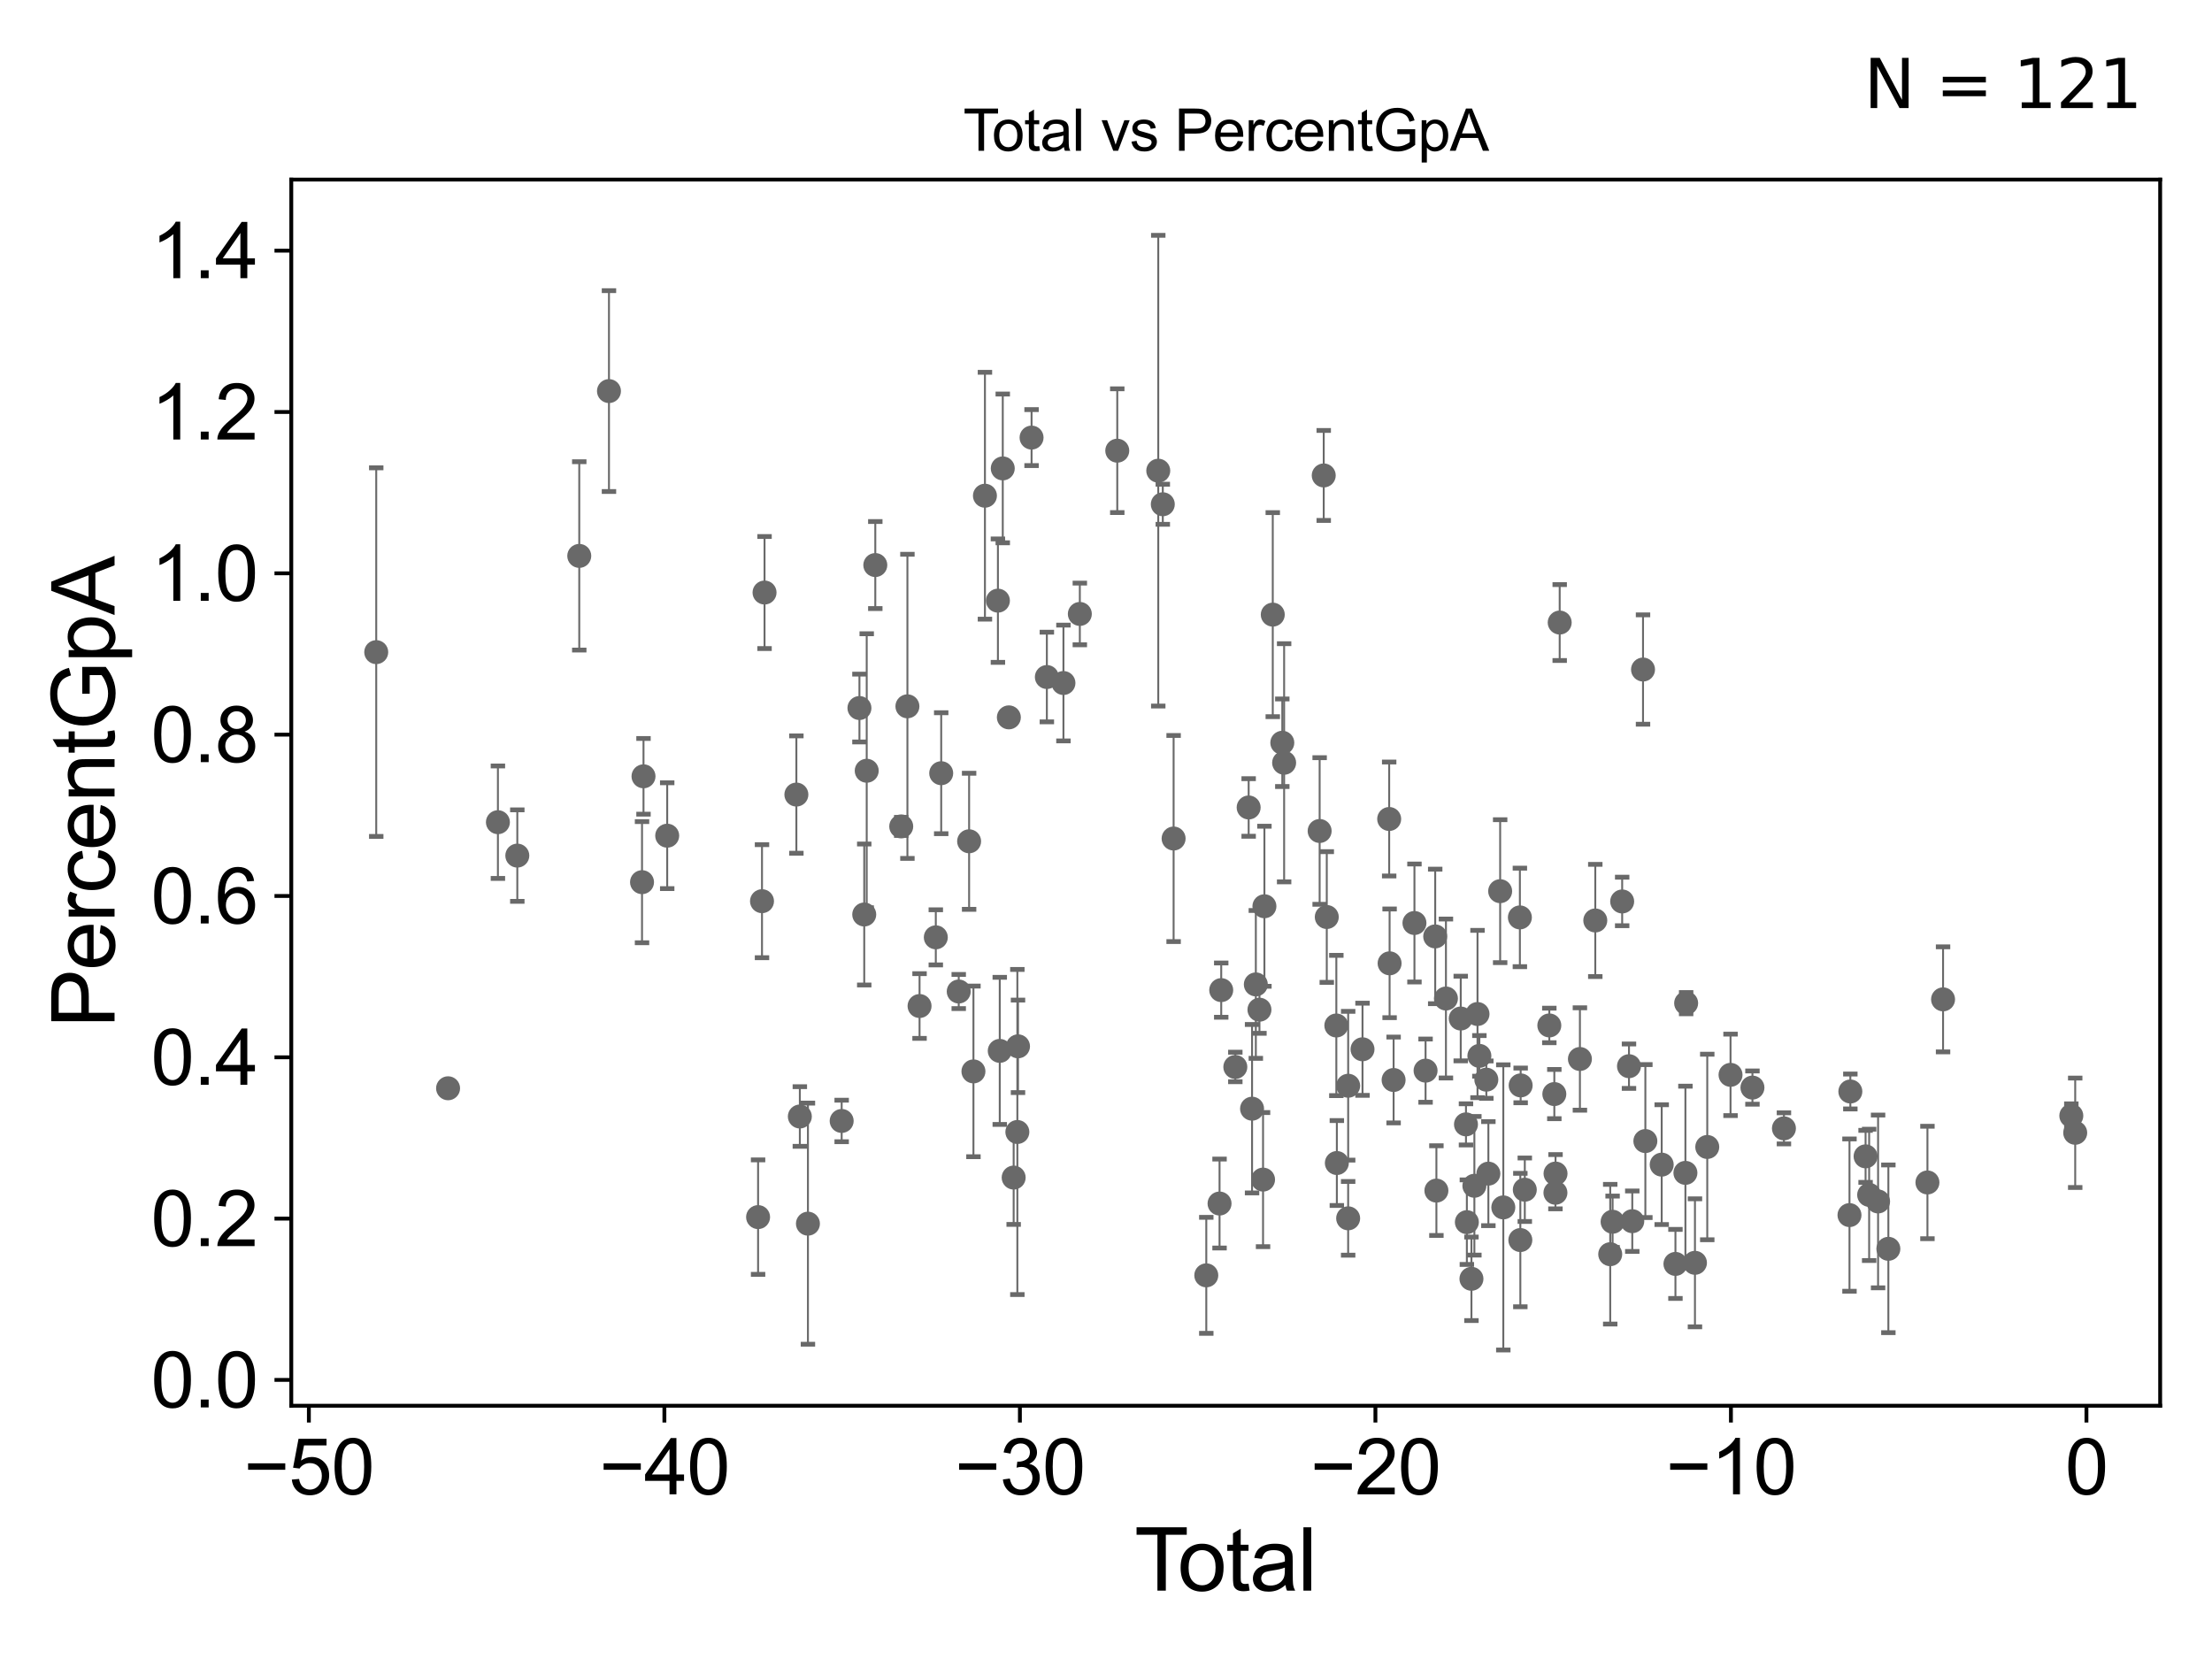 <?xml version="1.0" encoding="utf-8" standalone="no"?>
<!DOCTYPE svg PUBLIC "-//W3C//DTD SVG 1.1//EN"
  "http://www.w3.org/Graphics/SVG/1.1/DTD/svg11.dtd">
<svg xmlns:xlink="http://www.w3.org/1999/xlink" width="460.8pt" height="345.6pt" viewBox="0 0 460.8 345.6" xmlns="http://www.w3.org/2000/svg" version="1.1">
 <defs>
  <style type="text/css">*{stroke-linejoin: round; stroke-linecap: butt}</style>
 </defs>
 <g id="figure_1">
  <g id="patch_1">
   <path d="M 0 345.6 
L 460.8 345.6 
L 460.8 0 
L 0 0 
z
" style="fill: #ffffff"/>
  </g>
  <g id="axes_1">
   <g id="patch_2">
    <path d="M 60.68 292.84 
L 450 292.84 
L 450 37.411 
L 60.68 37.411 
z
" style="fill: #ffffff"/>
   </g>
   <g id="PathCollection_1">
    <defs>
     <path id="ma3521e23fd" d="M 0 1.118 
C 0.297 1.118 0.581 1 0.791 0.791 
C 1 0.581 1.118 0.297 1.118 0 
C 1.118 -0.297 1 -0.581 0.791 -0.791 
C 0.581 -1 0.297 -1.118 0 -1.118 
C -0.297 -1.118 -0.581 -1 -0.791 -0.791 
C -1 -0.581 -1.118 -0.297 -1.118 0 
C -1.118 0.297 -1 0.581 -0.791 0.791 
C -0.581 1 -0.297 1.118 0 1.118 
z
" style="stroke: #696969"/>
    </defs>
    <g clip-path="url(#p5476ff4300)">
     <use xlink:href="#ma3521e23fd" x="78.376" y="135.852" style="fill: #696969; stroke: #696969"/>
     <use xlink:href="#ma3521e23fd" x="312.51" y="185.649" style="fill: #696969; stroke: #696969"/>
     <use xlink:href="#ma3521e23fd" x="310.056" y="244.49" style="fill: #696969; stroke: #696969"/>
     <use xlink:href="#ma3521e23fd" x="307.793" y="211.238" style="fill: #696969; stroke: #696969"/>
     <use xlink:href="#ma3521e23fd" x="306.529" y="266.397" style="fill: #696969; stroke: #696969"/>
     <use xlink:href="#ma3521e23fd" x="305.574" y="254.596" style="fill: #696969; stroke: #696969"/>
     <use xlink:href="#ma3521e23fd" x="305.39" y="234.228" style="fill: #696969; stroke: #696969"/>
     <use xlink:href="#ma3521e23fd" x="301.215" y="208.009" style="fill: #696969; stroke: #696969"/>
     <use xlink:href="#ma3521e23fd" x="299.229" y="248.023" style="fill: #696969; stroke: #696969"/>
     <use xlink:href="#ma3521e23fd" x="290.314" y="224.982" style="fill: #696969; stroke: #696969"/>
     <use xlink:href="#ma3521e23fd" x="316.62" y="191.115" style="fill: #696969; stroke: #696969"/>
     <use xlink:href="#ma3521e23fd" x="289.391" y="170.61" style="fill: #696969; stroke: #696969"/>
     <use xlink:href="#ma3521e23fd" x="431.493" y="232.429" style="fill: #696969; stroke: #696969"/>
     <use xlink:href="#ma3521e23fd" x="276.392" y="191.03" style="fill: #696969; stroke: #696969"/>
     <use xlink:href="#ma3521e23fd" x="275.757" y="99.043" style="fill: #696969; stroke: #696969"/>
     <use xlink:href="#ma3521e23fd" x="274.906" y="173.11" style="fill: #696969; stroke: #696969"/>
     <use xlink:href="#ma3521e23fd" x="267.507" y="158.899" style="fill: #696969; stroke: #696969"/>
     <use xlink:href="#ma3521e23fd" x="267.127" y="154.727" style="fill: #696969; stroke: #696969"/>
     <use xlink:href="#ma3521e23fd" x="265.141" y="128.038" style="fill: #696969; stroke: #696969"/>
     <use xlink:href="#ma3521e23fd" x="263.401" y="188.791" style="fill: #696969; stroke: #696969"/>
     <use xlink:href="#ma3521e23fd" x="263.116" y="245.732" style="fill: #696969; stroke: #696969"/>
     <use xlink:href="#ma3521e23fd" x="278.49" y="242.28" style="fill: #696969; stroke: #696969"/>
     <use xlink:href="#ma3521e23fd" x="260.827" y="230.961" style="fill: #696969; stroke: #696969"/>
     <use xlink:href="#ma3521e23fd" x="316.714" y="258.326" style="fill: #696969; stroke: #696969"/>
     <use xlink:href="#ma3521e23fd" x="322.752" y="213.617" style="fill: #696969; stroke: #696969"/>
     <use xlink:href="#ma3521e23fd" x="393.381" y="260.151" style="fill: #696969; stroke: #696969"/>
     <use xlink:href="#ma3521e23fd" x="391.239" y="250.284" style="fill: #696969; stroke: #696969"/>
     <use xlink:href="#ma3521e23fd" x="389.379" y="248.915" style="fill: #696969; stroke: #696969"/>
     <use xlink:href="#ma3521e23fd" x="388.636" y="240.89" style="fill: #696969; stroke: #696969"/>
     <use xlink:href="#ma3521e23fd" x="385.282" y="253.127" style="fill: #696969; stroke: #696969"/>
     <use xlink:href="#ma3521e23fd" x="365.066" y="226.566" style="fill: #696969; stroke: #696969"/>
     <use xlink:href="#ma3521e23fd" x="355.653" y="238.936" style="fill: #696969; stroke: #696969"/>
     <use xlink:href="#ma3521e23fd" x="353.091" y="263.068" style="fill: #696969; stroke: #696969"/>
     <use xlink:href="#ma3521e23fd" x="351.254" y="208.975" style="fill: #696969; stroke: #696969"/>
     <use xlink:href="#ma3521e23fd" x="317.644" y="247.84" style="fill: #696969; stroke: #696969"/>
     <use xlink:href="#ma3521e23fd" x="351.103" y="244.33" style="fill: #696969; stroke: #696969"/>
     <use xlink:href="#ma3521e23fd" x="346.163" y="242.614" style="fill: #696969; stroke: #696969"/>
     <use xlink:href="#ma3521e23fd" x="342.759" y="237.705" style="fill: #696969; stroke: #696969"/>
     <use xlink:href="#ma3521e23fd" x="342.272" y="139.475" style="fill: #696969; stroke: #696969"/>
     <use xlink:href="#ma3521e23fd" x="340.034" y="254.397" style="fill: #696969; stroke: #696969"/>
     <use xlink:href="#ma3521e23fd" x="337.928" y="187.791" style="fill: #696969; stroke: #696969"/>
     <use xlink:href="#ma3521e23fd" x="335.934" y="254.513" style="fill: #696969; stroke: #696969"/>
     <use xlink:href="#ma3521e23fd" x="335.439" y="261.274" style="fill: #696969; stroke: #696969"/>
     <use xlink:href="#ma3521e23fd" x="324.914" y="129.688" style="fill: #696969; stroke: #696969"/>
     <use xlink:href="#ma3521e23fd" x="324.045" y="244.476" style="fill: #696969; stroke: #696969"/>
     <use xlink:href="#ma3521e23fd" x="349.025" y="263.297" style="fill: #696969; stroke: #696969"/>
     <use xlink:href="#ma3521e23fd" x="260.118" y="168.21" style="fill: #696969; stroke: #696969"/>
     <use xlink:href="#ma3521e23fd" x="278.384" y="213.627" style="fill: #696969; stroke: #696969"/>
     <use xlink:href="#ma3521e23fd" x="254.403" y="206.257" style="fill: #696969; stroke: #696969"/>
     <use xlink:href="#ma3521e23fd" x="207.885" y="125.126" style="fill: #696969; stroke: #696969"/>
     <use xlink:href="#ma3521e23fd" x="205.18" y="103.267" style="fill: #696969; stroke: #696969"/>
     <use xlink:href="#ma3521e23fd" x="257.341" y="222.271" style="fill: #696969; stroke: #696969"/>
     <use xlink:href="#ma3521e23fd" x="194.946" y="195.263" style="fill: #696969; stroke: #696969"/>
     <use xlink:href="#ma3521e23fd" x="189.032" y="147.14" style="fill: #696969; stroke: #696969"/>
     <use xlink:href="#ma3521e23fd" x="182.341" y="117.711" style="fill: #696969; stroke: #696969"/>
     <use xlink:href="#ma3521e23fd" x="208.894" y="97.579" style="fill: #696969; stroke: #696969"/>
     <use xlink:href="#ma3521e23fd" x="180.553" y="160.562" style="fill: #696969; stroke: #696969"/>
     <use xlink:href="#ma3521e23fd" x="179.037" y="147.497" style="fill: #696969; stroke: #696969"/>
     <use xlink:href="#ma3521e23fd" x="165.899" y="165.523" style="fill: #696969; stroke: #696969"/>
     <use xlink:href="#ma3521e23fd" x="159.269" y="123.435" style="fill: #696969; stroke: #696969"/>
     <use xlink:href="#ma3521e23fd" x="134.054" y="161.72" style="fill: #696969; stroke: #696969"/>
     <use xlink:href="#ma3521e23fd" x="126.859" y="81.469" style="fill: #696969; stroke: #696969"/>
     <use xlink:href="#ma3521e23fd" x="120.671" y="115.804" style="fill: #696969; stroke: #696969"/>
     <use xlink:href="#ma3521e23fd" x="180.036" y="190.506" style="fill: #696969; stroke: #696969"/>
     <use xlink:href="#ma3521e23fd" x="210.163" y="149.44" style="fill: #696969; stroke: #696969"/>
     <use xlink:href="#ma3521e23fd" x="196.07" y="161.073" style="fill: #696969; stroke: #696969"/>
     <use xlink:href="#ma3521e23fd" x="432.304" y="235.979" style="fill: #696969; stroke: #696969"/>
     <use xlink:href="#ma3521e23fd" x="244.485" y="174.679" style="fill: #696969; stroke: #696969"/>
     <use xlink:href="#ma3521e23fd" x="242.232" y="105.047" style="fill: #696969; stroke: #696969"/>
     <use xlink:href="#ma3521e23fd" x="241.287" y="98.053" style="fill: #696969; stroke: #696969"/>
     <use xlink:href="#ma3521e23fd" x="232.747" y="93.886" style="fill: #696969; stroke: #696969"/>
     <use xlink:href="#ma3521e23fd" x="211.934" y="235.816" style="fill: #696969; stroke: #696969"/>
     <use xlink:href="#ma3521e23fd" x="224.949" y="127.894" style="fill: #696969; stroke: #696969"/>
     <use xlink:href="#ma3521e23fd" x="221.534" y="142.285" style="fill: #696969; stroke: #696969"/>
     <use xlink:href="#ma3521e23fd" x="251.292" y="265.677" style="fill: #696969; stroke: #696969"/>
     <use xlink:href="#ma3521e23fd" x="214.894" y="91.158" style="fill: #696969; stroke: #696969"/>
     <use xlink:href="#ma3521e23fd" x="218.08" y="141.036" style="fill: #696969; stroke: #696969"/>
    </g>
   </g>
   <g id="PathCollection_2">
    <g clip-path="url(#p5476ff4300)">
     <use xlink:href="#ma3521e23fd" x="324.025" y="248.473" style="fill: #696969; stroke: #696969"/>
     <use xlink:href="#ma3521e23fd" x="211.165" y="245.309" style="fill: #696969; stroke: #696969"/>
     <use xlink:href="#ma3521e23fd" x="166.622" y="232.587" style="fill: #696969; stroke: #696969"/>
     <use xlink:href="#ma3521e23fd" x="168.307" y="254.912" style="fill: #696969; stroke: #696969"/>
     <use xlink:href="#ma3521e23fd" x="175.335" y="233.514" style="fill: #696969; stroke: #696969"/>
     <use xlink:href="#ma3521e23fd" x="157.923" y="253.544" style="fill: #696969; stroke: #696969"/>
     <use xlink:href="#ma3521e23fd" x="93.343" y="226.708" style="fill: #696969; stroke: #696969"/>
     <use xlink:href="#ma3521e23fd" x="138.991" y="174.089" style="fill: #696969; stroke: #696969"/>
     <use xlink:href="#ma3521e23fd" x="103.725" y="171.278" style="fill: #696969; stroke: #696969"/>
     <use xlink:href="#ma3521e23fd" x="280.849" y="226.18" style="fill: #696969; stroke: #696969"/>
     <use xlink:href="#ma3521e23fd" x="187.741" y="172.156" style="fill: #696969; stroke: #696969"/>
     <use xlink:href="#ma3521e23fd" x="212.069" y="217.969" style="fill: #696969; stroke: #696969"/>
     <use xlink:href="#ma3521e23fd" x="158.739" y="187.734" style="fill: #696969; stroke: #696969"/>
     <use xlink:href="#ma3521e23fd" x="107.766" y="178.238" style="fill: #696969; stroke: #696969"/>
     <use xlink:href="#ma3521e23fd" x="191.56" y="209.573" style="fill: #696969; stroke: #696969"/>
     <use xlink:href="#ma3521e23fd" x="208.267" y="218.917" style="fill: #696969; stroke: #696969"/>
     <use xlink:href="#ma3521e23fd" x="133.746" y="183.771" style="fill: #696969; stroke: #696969"/>
     <use xlink:href="#ma3521e23fd" x="199.721" y="206.549" style="fill: #696969; stroke: #696969"/>
     <use xlink:href="#ma3521e23fd" x="201.884" y="175.256" style="fill: #696969; stroke: #696969"/>
     <use xlink:href="#ma3521e23fd" x="202.786" y="223.192" style="fill: #696969; stroke: #696969"/>
    </g>
   </g>
   <g id="PathCollection_3">
    <g clip-path="url(#p5476ff4300)">
     <use xlink:href="#ma3521e23fd" x="360.502" y="223.91" style="fill: #696969; stroke: #696969"/>
     <use xlink:href="#ma3521e23fd" x="254.054" y="250.718" style="fill: #696969; stroke: #696969"/>
     <use xlink:href="#ma3521e23fd" x="401.521" y="246.328" style="fill: #696969; stroke: #696969"/>
     <use xlink:href="#ma3521e23fd" x="404.775" y="208.184" style="fill: #696969; stroke: #696969"/>
     <use xlink:href="#ma3521e23fd" x="371.626" y="235.06" style="fill: #696969; stroke: #696969"/>
     <use xlink:href="#ma3521e23fd" x="261.612" y="205.071" style="fill: #696969; stroke: #696969"/>
     <use xlink:href="#ma3521e23fd" x="262.367" y="210.338" style="fill: #696969; stroke: #696969"/>
     <use xlink:href="#ma3521e23fd" x="385.461" y="227.378" style="fill: #696969; stroke: #696969"/>
     <use xlink:href="#ma3521e23fd" x="289.48" y="200.679" style="fill: #696969; stroke: #696969"/>
     <use xlink:href="#ma3521e23fd" x="332.328" y="191.749" style="fill: #696969; stroke: #696969"/>
     <use xlink:href="#ma3521e23fd" x="323.795" y="227.915" style="fill: #696969; stroke: #696969"/>
     <use xlink:href="#ma3521e23fd" x="316.781" y="226.11" style="fill: #696969; stroke: #696969"/>
     <use xlink:href="#ma3521e23fd" x="313.167" y="251.525" style="fill: #696969; stroke: #696969"/>
     <use xlink:href="#ma3521e23fd" x="309.63" y="224.912" style="fill: #696969; stroke: #696969"/>
     <use xlink:href="#ma3521e23fd" x="308.181" y="219.961" style="fill: #696969; stroke: #696969"/>
     <use xlink:href="#ma3521e23fd" x="307.139" y="247.018" style="fill: #696969; stroke: #696969"/>
     <use xlink:href="#ma3521e23fd" x="280.845" y="253.8" style="fill: #696969; stroke: #696969"/>
     <use xlink:href="#ma3521e23fd" x="304.297" y="212.177" style="fill: #696969; stroke: #696969"/>
     <use xlink:href="#ma3521e23fd" x="283.836" y="218.584" style="fill: #696969; stroke: #696969"/>
     <use xlink:href="#ma3521e23fd" x="298.98" y="195.073" style="fill: #696969; stroke: #696969"/>
     <use xlink:href="#ma3521e23fd" x="296.973" y="223.034" style="fill: #696969; stroke: #696969"/>
     <use xlink:href="#ma3521e23fd" x="294.656" y="192.278" style="fill: #696969; stroke: #696969"/>
     <use xlink:href="#ma3521e23fd" x="339.347" y="222.107" style="fill: #696969; stroke: #696969"/>
     <use xlink:href="#ma3521e23fd" x="329.125" y="220.608" style="fill: #696969; stroke: #696969"/>
    </g>
   </g>
   <g id="matplotlib.axis_1">
    <g id="xtick_1">
     <g id="line2d_1">
      <defs>
       <path id="me53b2d9495" d="M 0 0 
L 0 3.5 
" style="stroke: #000000; stroke-width: 0.8"/>
      </defs>
      <g>
       <use xlink:href="#me53b2d9495" x="64.343" y="292.84" style="stroke: #000000; stroke-width: 0.8"/>
      </g>
     </g>
     <g id="text_1">
      <!-- −50 -->
      <g transform="translate(50.773 311.293)scale(0.16 -0.16)">
       <defs>
        <path id="ArialMT-2212" d="M 3381 1997 
L 356 1997 
L 356 2522 
L 3381 2522 
L 3381 1997 
z
" transform="scale(0.016)"/>
        <path id="ArialMT-35" d="M 266 1200 
L 856 1250 
Q 922 819 1161 601 
Q 1400 384 1738 384 
Q 2144 384 2425 690 
Q 2706 997 2706 1503 
Q 2706 1984 2436 2262 
Q 2166 2541 1728 2541 
Q 1456 2541 1237 2417 
Q 1019 2294 894 2097 
L 366 2166 
L 809 4519 
L 3088 4519 
L 3088 3981 
L 1259 3981 
L 1013 2750 
Q 1425 3038 1878 3038 
Q 2478 3038 2890 2622 
Q 3303 2206 3303 1553 
Q 3303 931 2941 478 
Q 2500 -78 1738 -78 
Q 1113 -78 717 272 
Q 322 622 266 1200 
z
" transform="scale(0.016)"/>
        <path id="ArialMT-30" d="M 266 2259 
Q 266 3072 433 3567 
Q 600 4063 929 4331 
Q 1259 4600 1759 4600 
Q 2128 4600 2406 4451 
Q 2684 4303 2865 4023 
Q 3047 3744 3150 3342 
Q 3253 2941 3253 2259 
Q 3253 1453 3087 958 
Q 2922 463 2592 192 
Q 2263 -78 1759 -78 
Q 1097 -78 719 397 
Q 266 969 266 2259 
z
M 844 2259 
Q 844 1131 1108 757 
Q 1372 384 1759 384 
Q 2147 384 2411 759 
Q 2675 1134 2675 2259 
Q 2675 3391 2411 3762 
Q 2147 4134 1753 4134 
Q 1366 4134 1134 3806 
Q 844 3388 844 2259 
z
" transform="scale(0.016)"/>
       </defs>
       <use xlink:href="#ArialMT-2212"/>
       <use xlink:href="#ArialMT-35" x="58.398"/>
       <use xlink:href="#ArialMT-30" x="114.014"/>
      </g>
     </g>
    </g>
    <g id="xtick_2">
     <g id="line2d_2">
      <g>
       <use xlink:href="#me53b2d9495" x="138.404" y="292.84" style="stroke: #000000; stroke-width: 0.8"/>
      </g>
     </g>
     <g id="text_2">
      <!-- −40 -->
      <g transform="translate(124.834 311.293)scale(0.16 -0.16)">
       <defs>
        <path id="ArialMT-34" d="M 2069 0 
L 2069 1097 
L 81 1097 
L 81 1613 
L 2172 4581 
L 2631 4581 
L 2631 1613 
L 3250 1613 
L 3250 1097 
L 2631 1097 
L 2631 0 
L 2069 0 
z
M 2069 1613 
L 2069 3678 
L 634 1613 
L 2069 1613 
z
" transform="scale(0.016)"/>
       </defs>
       <use xlink:href="#ArialMT-2212"/>
       <use xlink:href="#ArialMT-34" x="58.398"/>
       <use xlink:href="#ArialMT-30" x="114.014"/>
      </g>
     </g>
    </g>
    <g id="xtick_3">
     <g id="line2d_3">
      <g>
       <use xlink:href="#me53b2d9495" x="212.464" y="292.84" style="stroke: #000000; stroke-width: 0.8"/>
      </g>
     </g>
     <g id="text_3">
      <!-- −30 -->
      <g transform="translate(198.894 311.293)scale(0.16 -0.16)">
       <defs>
        <path id="ArialMT-33" d="M 269 1209 
L 831 1284 
Q 928 806 1161 595 
Q 1394 384 1728 384 
Q 2125 384 2398 659 
Q 2672 934 2672 1341 
Q 2672 1728 2419 1979 
Q 2166 2231 1775 2231 
Q 1616 2231 1378 2169 
L 1441 2663 
Q 1497 2656 1531 2656 
Q 1891 2656 2178 2843 
Q 2466 3031 2466 3422 
Q 2466 3731 2256 3934 
Q 2047 4138 1716 4138 
Q 1388 4138 1169 3931 
Q 950 3725 888 3313 
L 325 3413 
Q 428 3978 793 4289 
Q 1159 4600 1703 4600 
Q 2078 4600 2393 4439 
Q 2709 4278 2876 4000 
Q 3044 3722 3044 3409 
Q 3044 3113 2884 2869 
Q 2725 2625 2413 2481 
Q 2819 2388 3044 2092 
Q 3269 1797 3269 1353 
Q 3269 753 2831 336 
Q 2394 -81 1725 -81 
Q 1122 -81 723 278 
Q 325 638 269 1209 
z
" transform="scale(0.016)"/>
       </defs>
       <use xlink:href="#ArialMT-2212"/>
       <use xlink:href="#ArialMT-33" x="58.398"/>
       <use xlink:href="#ArialMT-30" x="114.014"/>
      </g>
     </g>
    </g>
    <g id="xtick_4">
     <g id="line2d_4">
      <g>
       <use xlink:href="#me53b2d9495" x="286.524" y="292.84" style="stroke: #000000; stroke-width: 0.8"/>
      </g>
     </g>
     <g id="text_4">
      <!-- −20 -->
      <g transform="translate(272.954 311.293)scale(0.16 -0.16)">
       <defs>
        <path id="ArialMT-32" d="M 3222 541 
L 3222 0 
L 194 0 
Q 188 203 259 391 
Q 375 700 629 1000 
Q 884 1300 1366 1694 
Q 2113 2306 2375 2664 
Q 2638 3022 2638 3341 
Q 2638 3675 2398 3904 
Q 2159 4134 1775 4134 
Q 1369 4134 1125 3890 
Q 881 3647 878 3216 
L 300 3275 
Q 359 3922 746 4261 
Q 1134 4600 1788 4600 
Q 2447 4600 2831 4234 
Q 3216 3869 3216 3328 
Q 3216 3053 3103 2787 
Q 2991 2522 2730 2228 
Q 2469 1934 1863 1422 
Q 1356 997 1212 845 
Q 1069 694 975 541 
L 3222 541 
z
" transform="scale(0.016)"/>
       </defs>
       <use xlink:href="#ArialMT-2212"/>
       <use xlink:href="#ArialMT-32" x="58.398"/>
       <use xlink:href="#ArialMT-30" x="114.014"/>
      </g>
     </g>
    </g>
    <g id="xtick_5">
     <g id="line2d_5">
      <g>
       <use xlink:href="#me53b2d9495" x="360.584" y="292.84" style="stroke: #000000; stroke-width: 0.8"/>
      </g>
     </g>
     <g id="text_5">
      <!-- −10 -->
      <g transform="translate(347.014 311.293)scale(0.16 -0.16)">
       <defs>
        <path id="ArialMT-31" d="M 2384 0 
L 1822 0 
L 1822 3584 
Q 1619 3391 1289 3197 
Q 959 3003 697 2906 
L 697 3450 
Q 1169 3672 1522 3987 
Q 1875 4303 2022 4600 
L 2384 4600 
L 2384 0 
z
" transform="scale(0.016)"/>
       </defs>
       <use xlink:href="#ArialMT-2212"/>
       <use xlink:href="#ArialMT-31" x="58.398"/>
       <use xlink:href="#ArialMT-30" x="114.014"/>
      </g>
     </g>
    </g>
    <g id="xtick_6">
     <g id="line2d_6">
      <g>
       <use xlink:href="#me53b2d9495" x="434.644" y="292.84" style="stroke: #000000; stroke-width: 0.8"/>
      </g>
     </g>
     <g id="text_6">
      <!-- 0 -->
      <g transform="translate(430.195 311.293)scale(0.16 -0.16)">
       <use xlink:href="#ArialMT-30"/>
      </g>
     </g>
    </g>
    <g id="text_7">
     <!-- Total -->
     <g transform="translate(236.335 331.357)scale(0.18 -0.18)">
      <defs>
       <path id="ArialMT-54" d="M 1659 0 
L 1659 4041 
L 150 4041 
L 150 4581 
L 3781 4581 
L 3781 4041 
L 2266 4041 
L 2266 0 
L 1659 0 
z
" transform="scale(0.016)"/>
       <path id="ArialMT-6f" d="M 213 1659 
Q 213 2581 725 3025 
Q 1153 3394 1769 3394 
Q 2453 3394 2887 2945 
Q 3322 2497 3322 1706 
Q 3322 1066 3130 698 
Q 2938 331 2570 128 
Q 2203 -75 1769 -75 
Q 1072 -75 642 372 
Q 213 819 213 1659 
z
M 791 1659 
Q 791 1022 1069 705 
Q 1347 388 1769 388 
Q 2188 388 2466 706 
Q 2744 1025 2744 1678 
Q 2744 2294 2464 2611 
Q 2184 2928 1769 2928 
Q 1347 2928 1069 2612 
Q 791 2297 791 1659 
z
" transform="scale(0.016)"/>
       <path id="ArialMT-74" d="M 1650 503 
L 1731 6 
Q 1494 -44 1306 -44 
Q 1000 -44 831 53 
Q 663 150 594 308 
Q 525 466 525 972 
L 525 2881 
L 113 2881 
L 113 3319 
L 525 3319 
L 525 4141 
L 1084 4478 
L 1084 3319 
L 1650 3319 
L 1650 2881 
L 1084 2881 
L 1084 941 
Q 1084 700 1114 631 
Q 1144 563 1211 522 
Q 1278 481 1403 481 
Q 1497 481 1650 503 
z
" transform="scale(0.016)"/>
       <path id="ArialMT-61" d="M 2588 409 
Q 2275 144 1986 34 
Q 1697 -75 1366 -75 
Q 819 -75 525 192 
Q 231 459 231 875 
Q 231 1119 342 1320 
Q 453 1522 633 1644 
Q 813 1766 1038 1828 
Q 1203 1872 1538 1913 
Q 2219 1994 2541 2106 
Q 2544 2222 2544 2253 
Q 2544 2597 2384 2738 
Q 2169 2928 1744 2928 
Q 1347 2928 1158 2789 
Q 969 2650 878 2297 
L 328 2372 
Q 403 2725 575 2942 
Q 747 3159 1072 3276 
Q 1397 3394 1825 3394 
Q 2250 3394 2515 3294 
Q 2781 3194 2906 3042 
Q 3031 2891 3081 2659 
Q 3109 2516 3109 2141 
L 3109 1391 
Q 3109 606 3145 398 
Q 3181 191 3288 0 
L 2700 0 
Q 2613 175 2588 409 
z
M 2541 1666 
Q 2234 1541 1622 1453 
Q 1275 1403 1131 1340 
Q 988 1278 909 1158 
Q 831 1038 831 891 
Q 831 666 1001 516 
Q 1172 366 1500 366 
Q 1825 366 2078 508 
Q 2331 650 2450 897 
Q 2541 1088 2541 1459 
L 2541 1666 
z
" transform="scale(0.016)"/>
       <path id="ArialMT-6c" d="M 409 0 
L 409 4581 
L 972 4581 
L 972 0 
L 409 0 
z
" transform="scale(0.016)"/>
      </defs>
      <use xlink:href="#ArialMT-54"/>
      <use xlink:href="#ArialMT-6f" x="49.959"/>
      <use xlink:href="#ArialMT-74" x="105.574"/>
      <use xlink:href="#ArialMT-61" x="133.357"/>
      <use xlink:href="#ArialMT-6c" x="188.973"/>
     </g>
    </g>
   </g>
   <g id="matplotlib.axis_2">
    <g id="ytick_1">
     <g id="line2d_7">
      <defs>
       <path id="m21ef9d8eac" d="M 0 0 
L -3.5 0 
" style="stroke: #000000; stroke-width: 0.8"/>
      </defs>
      <g>
       <use xlink:href="#m21ef9d8eac" x="60.68" y="287.464" style="stroke: #000000; stroke-width: 0.8"/>
      </g>
     </g>
     <g id="text_8">
      <!-- 0.0 -->
      <g transform="translate(31.44 293.19)scale(0.16 -0.16)">
       <defs>
        <path id="ArialMT-2e" d="M 581 0 
L 581 641 
L 1222 641 
L 1222 0 
L 581 0 
z
" transform="scale(0.016)"/>
       </defs>
       <use xlink:href="#ArialMT-30"/>
       <use xlink:href="#ArialMT-2e" x="55.615"/>
       <use xlink:href="#ArialMT-30" x="83.398"/>
      </g>
     </g>
    </g>
    <g id="ytick_2">
     <g id="line2d_8">
      <g>
       <use xlink:href="#m21ef9d8eac" x="60.68" y="253.858" style="stroke: #000000; stroke-width: 0.8"/>
      </g>
     </g>
     <g id="text_9">
      <!-- 0.2 -->
      <g transform="translate(31.44 259.584)scale(0.16 -0.16)">
       <use xlink:href="#ArialMT-30"/>
       <use xlink:href="#ArialMT-2e" x="55.615"/>
       <use xlink:href="#ArialMT-32" x="83.398"/>
      </g>
     </g>
    </g>
    <g id="ytick_3">
     <g id="line2d_9">
      <g>
       <use xlink:href="#m21ef9d8eac" x="60.68" y="220.252" style="stroke: #000000; stroke-width: 0.8"/>
      </g>
     </g>
     <g id="text_10">
      <!-- 0.4 -->
      <g transform="translate(31.44 225.978)scale(0.16 -0.16)">
       <use xlink:href="#ArialMT-30"/>
       <use xlink:href="#ArialMT-2e" x="55.615"/>
       <use xlink:href="#ArialMT-34" x="83.398"/>
      </g>
     </g>
    </g>
    <g id="ytick_4">
     <g id="line2d_10">
      <g>
       <use xlink:href="#m21ef9d8eac" x="60.68" y="186.646" style="stroke: #000000; stroke-width: 0.8"/>
      </g>
     </g>
     <g id="text_11">
      <!-- 0.6 -->
      <g transform="translate(31.44 192.372)scale(0.16 -0.16)">
       <defs>
        <path id="ArialMT-36" d="M 3184 3459 
L 2625 3416 
Q 2550 3747 2413 3897 
Q 2184 4138 1850 4138 
Q 1581 4138 1378 3988 
Q 1113 3794 959 3422 
Q 806 3050 800 2363 
Q 1003 2672 1297 2822 
Q 1591 2972 1913 2972 
Q 2475 2972 2870 2558 
Q 3266 2144 3266 1488 
Q 3266 1056 3080 686 
Q 2894 316 2569 119 
Q 2244 -78 1831 -78 
Q 1128 -78 684 439 
Q 241 956 241 2144 
Q 241 3472 731 4075 
Q 1159 4600 1884 4600 
Q 2425 4600 2770 4297 
Q 3116 3994 3184 3459 
z
M 888 1484 
Q 888 1194 1011 928 
Q 1134 663 1356 523 
Q 1578 384 1822 384 
Q 2178 384 2434 671 
Q 2691 959 2691 1453 
Q 2691 1928 2437 2201 
Q 2184 2475 1800 2475 
Q 1419 2475 1153 2201 
Q 888 1928 888 1484 
z
" transform="scale(0.016)"/>
       </defs>
       <use xlink:href="#ArialMT-30"/>
       <use xlink:href="#ArialMT-2e" x="55.615"/>
       <use xlink:href="#ArialMT-36" x="83.398"/>
      </g>
     </g>
    </g>
    <g id="ytick_5">
     <g id="line2d_11">
      <g>
       <use xlink:href="#m21ef9d8eac" x="60.68" y="153.04" style="stroke: #000000; stroke-width: 0.8"/>
      </g>
     </g>
     <g id="text_12">
      <!-- 0.8 -->
      <g transform="translate(31.44 158.766)scale(0.16 -0.16)">
       <defs>
        <path id="ArialMT-38" d="M 1131 2484 
Q 781 2613 612 2850 
Q 444 3088 444 3419 
Q 444 3919 803 4259 
Q 1163 4600 1759 4600 
Q 2359 4600 2725 4251 
Q 3091 3903 3091 3403 
Q 3091 3084 2923 2848 
Q 2756 2613 2416 2484 
Q 2838 2347 3058 2040 
Q 3278 1734 3278 1309 
Q 3278 722 2862 322 
Q 2447 -78 1769 -78 
Q 1091 -78 675 323 
Q 259 725 259 1325 
Q 259 1772 486 2073 
Q 713 2375 1131 2484 
z
M 1019 3438 
Q 1019 3113 1228 2906 
Q 1438 2700 1772 2700 
Q 2097 2700 2305 2904 
Q 2513 3109 2513 3406 
Q 2513 3716 2298 3927 
Q 2084 4138 1766 4138 
Q 1444 4138 1231 3931 
Q 1019 3725 1019 3438 
z
M 838 1322 
Q 838 1081 952 856 
Q 1066 631 1291 507 
Q 1516 384 1775 384 
Q 2178 384 2440 643 
Q 2703 903 2703 1303 
Q 2703 1709 2433 1975 
Q 2163 2241 1756 2241 
Q 1359 2241 1098 1978 
Q 838 1716 838 1322 
z
" transform="scale(0.016)"/>
       </defs>
       <use xlink:href="#ArialMT-30"/>
       <use xlink:href="#ArialMT-2e" x="55.615"/>
       <use xlink:href="#ArialMT-38" x="83.398"/>
      </g>
     </g>
    </g>
    <g id="ytick_6">
     <g id="line2d_12">
      <g>
       <use xlink:href="#m21ef9d8eac" x="60.68" y="119.434" style="stroke: #000000; stroke-width: 0.8"/>
      </g>
     </g>
     <g id="text_13">
      <!-- 1.0 -->
      <g transform="translate(31.44 125.16)scale(0.16 -0.16)">
       <use xlink:href="#ArialMT-31"/>
       <use xlink:href="#ArialMT-2e" x="55.615"/>
       <use xlink:href="#ArialMT-30" x="83.398"/>
      </g>
     </g>
    </g>
    <g id="ytick_7">
     <g id="line2d_13">
      <g>
       <use xlink:href="#m21ef9d8eac" x="60.68" y="85.828" style="stroke: #000000; stroke-width: 0.8"/>
      </g>
     </g>
     <g id="text_14">
      <!-- 1.2 -->
      <g transform="translate(31.44 91.554)scale(0.16 -0.16)">
       <use xlink:href="#ArialMT-31"/>
       <use xlink:href="#ArialMT-2e" x="55.615"/>
       <use xlink:href="#ArialMT-32" x="83.398"/>
      </g>
     </g>
    </g>
    <g id="ytick_8">
     <g id="line2d_14">
      <g>
       <use xlink:href="#m21ef9d8eac" x="60.68" y="52.222" style="stroke: #000000; stroke-width: 0.8"/>
      </g>
     </g>
     <g id="text_15">
      <!-- 1.4 -->
      <g transform="translate(31.44 57.949)scale(0.16 -0.16)">
       <use xlink:href="#ArialMT-31"/>
       <use xlink:href="#ArialMT-2e" x="55.615"/>
       <use xlink:href="#ArialMT-34" x="83.398"/>
      </g>
     </g>
    </g>
    <g id="text_16">
     <!-- PercentGpA -->
     <g transform="translate(23.863 214.149)rotate(-90)scale(0.18 -0.18)">
      <defs>
       <path id="ArialMT-50" d="M 494 0 
L 494 4581 
L 2222 4581 
Q 2678 4581 2919 4538 
Q 3256 4481 3484 4323 
Q 3713 4166 3852 3881 
Q 3991 3597 3991 3256 
Q 3991 2672 3619 2267 
Q 3247 1863 2275 1863 
L 1100 1863 
L 1100 0 
L 494 0 
z
M 1100 2403 
L 2284 2403 
Q 2872 2403 3119 2622 
Q 3366 2841 3366 3238 
Q 3366 3525 3220 3729 
Q 3075 3934 2838 4000 
Q 2684 4041 2272 4041 
L 1100 4041 
L 1100 2403 
z
" transform="scale(0.016)"/>
       <path id="ArialMT-65" d="M 2694 1069 
L 3275 997 
Q 3138 488 2766 206 
Q 2394 -75 1816 -75 
Q 1088 -75 661 373 
Q 234 822 234 1631 
Q 234 2469 665 2931 
Q 1097 3394 1784 3394 
Q 2450 3394 2872 2941 
Q 3294 2488 3294 1666 
Q 3294 1616 3291 1516 
L 816 1516 
Q 847 969 1125 678 
Q 1403 388 1819 388 
Q 2128 388 2347 550 
Q 2566 713 2694 1069 
z
M 847 1978 
L 2700 1978 
Q 2663 2397 2488 2606 
Q 2219 2931 1791 2931 
Q 1403 2931 1139 2672 
Q 875 2413 847 1978 
z
" transform="scale(0.016)"/>
       <path id="ArialMT-72" d="M 416 0 
L 416 3319 
L 922 3319 
L 922 2816 
Q 1116 3169 1280 3281 
Q 1444 3394 1641 3394 
Q 1925 3394 2219 3213 
L 2025 2691 
Q 1819 2813 1613 2813 
Q 1428 2813 1281 2702 
Q 1134 2591 1072 2394 
Q 978 2094 978 1738 
L 978 0 
L 416 0 
z
" transform="scale(0.016)"/>
       <path id="ArialMT-63" d="M 2588 1216 
L 3141 1144 
Q 3050 572 2676 248 
Q 2303 -75 1759 -75 
Q 1078 -75 664 370 
Q 250 816 250 1647 
Q 250 2184 428 2587 
Q 606 2991 970 3192 
Q 1334 3394 1763 3394 
Q 2303 3394 2647 3120 
Q 2991 2847 3088 2344 
L 2541 2259 
Q 2463 2594 2264 2762 
Q 2066 2931 1784 2931 
Q 1359 2931 1093 2626 
Q 828 2322 828 1663 
Q 828 994 1084 691 
Q 1341 388 1753 388 
Q 2084 388 2306 591 
Q 2528 794 2588 1216 
z
" transform="scale(0.016)"/>
       <path id="ArialMT-6e" d="M 422 0 
L 422 3319 
L 928 3319 
L 928 2847 
Q 1294 3394 1984 3394 
Q 2284 3394 2536 3286 
Q 2788 3178 2913 3003 
Q 3038 2828 3088 2588 
Q 3119 2431 3119 2041 
L 3119 0 
L 2556 0 
L 2556 2019 
Q 2556 2363 2490 2533 
Q 2425 2703 2258 2804 
Q 2091 2906 1866 2906 
Q 1506 2906 1245 2678 
Q 984 2450 984 1813 
L 984 0 
L 422 0 
z
" transform="scale(0.016)"/>
       <path id="ArialMT-47" d="M 2638 1797 
L 2638 2334 
L 4578 2338 
L 4578 638 
Q 4131 281 3656 101 
Q 3181 -78 2681 -78 
Q 2006 -78 1454 211 
Q 903 500 622 1047 
Q 341 1594 341 2269 
Q 341 2938 620 3517 
Q 900 4097 1425 4378 
Q 1950 4659 2634 4659 
Q 3131 4659 3532 4498 
Q 3934 4338 4162 4050 
Q 4391 3763 4509 3300 
L 3963 3150 
Q 3859 3500 3706 3700 
Q 3553 3900 3268 4020 
Q 2984 4141 2638 4141 
Q 2222 4141 1919 4014 
Q 1616 3888 1430 3681 
Q 1244 3475 1141 3228 
Q 966 2803 966 2306 
Q 966 1694 1177 1281 
Q 1388 869 1791 669 
Q 2194 469 2647 469 
Q 3041 469 3416 620 
Q 3791 772 3984 944 
L 3984 1797 
L 2638 1797 
z
" transform="scale(0.016)"/>
       <path id="ArialMT-70" d="M 422 -1272 
L 422 3319 
L 934 3319 
L 934 2888 
Q 1116 3141 1344 3267 
Q 1572 3394 1897 3394 
Q 2322 3394 2647 3175 
Q 2972 2956 3137 2557 
Q 3303 2159 3303 1684 
Q 3303 1175 3120 767 
Q 2938 359 2589 142 
Q 2241 -75 1856 -75 
Q 1575 -75 1351 44 
Q 1128 163 984 344 
L 984 -1272 
L 422 -1272 
z
M 931 1641 
Q 931 1000 1190 694 
Q 1450 388 1819 388 
Q 2194 388 2461 705 
Q 2728 1022 2728 1688 
Q 2728 2322 2467 2637 
Q 2206 2953 1844 2953 
Q 1484 2953 1207 2617 
Q 931 2281 931 1641 
z
" transform="scale(0.016)"/>
       <path id="ArialMT-41" d="M -9 0 
L 1750 4581 
L 2403 4581 
L 4278 0 
L 3588 0 
L 3053 1388 
L 1138 1388 
L 634 0 
L -9 0 
z
M 1313 1881 
L 2866 1881 
L 2388 3150 
Q 2169 3728 2063 4100 
Q 1975 3659 1816 3225 
L 1313 1881 
z
" transform="scale(0.016)"/>
      </defs>
      <use xlink:href="#ArialMT-50"/>
      <use xlink:href="#ArialMT-65" x="66.699"/>
      <use xlink:href="#ArialMT-72" x="122.314"/>
      <use xlink:href="#ArialMT-63" x="155.615"/>
      <use xlink:href="#ArialMT-65" x="205.615"/>
      <use xlink:href="#ArialMT-6e" x="261.23"/>
      <use xlink:href="#ArialMT-74" x="316.846"/>
      <use xlink:href="#ArialMT-47" x="344.629"/>
      <use xlink:href="#ArialMT-70" x="422.412"/>
      <use xlink:href="#ArialMT-41" x="478.027"/>
     </g>
    </g>
   </g>
   <g id="LineCollection_1">
    <path d="M 78.376 174.246 
L 78.376 97.457 
" clip-path="url(#p5476ff4300)" style="fill: none; stroke: #696969; stroke-width: 0.4"/>
    <path d="M 312.51 200.537 
L 312.51 170.76 
" clip-path="url(#p5476ff4300)" style="fill: none; stroke: #696969; stroke-width: 0.4"/>
    <path d="M 310.056 255.329 
L 310.056 233.651 
" clip-path="url(#p5476ff4300)" style="fill: none; stroke: #696969; stroke-width: 0.4"/>
    <path d="M 307.793 228.665 
L 307.793 193.812 
" clip-path="url(#p5476ff4300)" style="fill: none; stroke: #696969; stroke-width: 0.4"/>
    <path d="M 306.529 275.096 
L 306.529 257.698 
" clip-path="url(#p5476ff4300)" style="fill: none; stroke: #696969; stroke-width: 0.4"/>
    <path d="M 305.574 263.405 
L 305.574 245.788 
" clip-path="url(#p5476ff4300)" style="fill: none; stroke: #696969; stroke-width: 0.4"/>
    <path d="M 305.39 238.516 
L 305.39 229.941 
" clip-path="url(#p5476ff4300)" style="fill: none; stroke: #696969; stroke-width: 0.4"/>
    <path d="M 301.215 224.564 
L 301.215 191.455 
" clip-path="url(#p5476ff4300)" style="fill: none; stroke: #696969; stroke-width: 0.4"/>
    <path d="M 299.229 257.364 
L 299.229 238.683 
" clip-path="url(#p5476ff4300)" style="fill: none; stroke: #696969; stroke-width: 0.4"/>
    <path d="M 290.314 233.922 
L 290.314 216.042 
" clip-path="url(#p5476ff4300)" style="fill: none; stroke: #696969; stroke-width: 0.4"/>
    <path d="M 316.62 201.374 
L 316.62 180.856 
" clip-path="url(#p5476ff4300)" style="fill: none; stroke: #696969; stroke-width: 0.4"/>
    <path d="M 289.391 182.482 
L 289.391 158.739 
" clip-path="url(#p5476ff4300)" style="fill: none; stroke: #696969; stroke-width: 0.4"/>
    <path d="M 431.493 234.907 
L 431.493 229.95 
" clip-path="url(#p5476ff4300)" style="fill: none; stroke: #696969; stroke-width: 0.4"/>
    <path d="M 276.392 204.643 
L 276.392 177.416 
" clip-path="url(#p5476ff4300)" style="fill: none; stroke: #696969; stroke-width: 0.4"/>
    <path d="M 275.757 108.418 
L 275.757 89.668 
" clip-path="url(#p5476ff4300)" style="fill: none; stroke: #696969; stroke-width: 0.4"/>
    <path d="M 274.906 188.378 
L 274.906 157.841 
" clip-path="url(#p5476ff4300)" style="fill: none; stroke: #696969; stroke-width: 0.4"/>
    <path d="M 267.507 183.705 
L 267.507 134.093 
" clip-path="url(#p5476ff4300)" style="fill: none; stroke: #696969; stroke-width: 0.4"/>
    <path d="M 267.127 163.85 
L 267.127 145.605 
" clip-path="url(#p5476ff4300)" style="fill: none; stroke: #696969; stroke-width: 0.4"/>
    <path d="M 265.141 149.289 
L 265.141 106.787 
" clip-path="url(#p5476ff4300)" style="fill: none; stroke: #696969; stroke-width: 0.4"/>
    <path d="M 263.401 205.465 
L 263.401 172.117 
" clip-path="url(#p5476ff4300)" style="fill: none; stroke: #696969; stroke-width: 0.4"/>
    <path d="M 263.116 259.702 
L 263.116 231.762 
" clip-path="url(#p5476ff4300)" style="fill: none; stroke: #696969; stroke-width: 0.4"/>
    <path d="M 278.49 251.124 
L 278.49 233.435 
" clip-path="url(#p5476ff4300)" style="fill: none; stroke: #696969; stroke-width: 0.4"/>
    <path d="M 260.827 248.503 
L 260.827 213.419 
" clip-path="url(#p5476ff4300)" style="fill: none; stroke: #696969; stroke-width: 0.4"/>
    <path d="M 316.714 272.222 
L 316.714 244.43 
" clip-path="url(#p5476ff4300)" style="fill: none; stroke: #696969; stroke-width: 0.4"/>
    <path d="M 322.752 217.215 
L 322.752 210.018 
" clip-path="url(#p5476ff4300)" style="fill: none; stroke: #696969; stroke-width: 0.4"/>
    <path d="M 393.381 277.617 
L 393.381 242.684 
" clip-path="url(#p5476ff4300)" style="fill: none; stroke: #696969; stroke-width: 0.4"/>
    <path d="M 391.239 268.277 
L 391.239 232.29 
" clip-path="url(#p5476ff4300)" style="fill: none; stroke: #696969; stroke-width: 0.4"/>
    <path d="M 389.379 262.592 
L 389.379 235.237 
" clip-path="url(#p5476ff4300)" style="fill: none; stroke: #696969; stroke-width: 0.4"/>
    <path d="M 388.636 246.307 
L 388.636 235.474 
" clip-path="url(#p5476ff4300)" style="fill: none; stroke: #696969; stroke-width: 0.4"/>
    <path d="M 385.282 268.988 
L 385.282 237.265 
" clip-path="url(#p5476ff4300)" style="fill: none; stroke: #696969; stroke-width: 0.4"/>
    <path d="M 365.066 230.029 
L 365.066 223.102 
" clip-path="url(#p5476ff4300)" style="fill: none; stroke: #696969; stroke-width: 0.4"/>
    <path d="M 355.653 258.259 
L 355.653 219.612 
" clip-path="url(#p5476ff4300)" style="fill: none; stroke: #696969; stroke-width: 0.4"/>
    <path d="M 353.091 276.398 
L 353.091 249.739 
" clip-path="url(#p5476ff4300)" style="fill: none; stroke: #696969; stroke-width: 0.4"/>
    <path d="M 351.254 211.182 
L 351.254 206.768 
" clip-path="url(#p5476ff4300)" style="fill: none; stroke: #696969; stroke-width: 0.4"/>
    <path d="M 317.644 254.452 
L 317.644 241.228 
" clip-path="url(#p5476ff4300)" style="fill: none; stroke: #696969; stroke-width: 0.4"/>
    <path d="M 351.103 262.389 
L 351.103 226.27 
" clip-path="url(#p5476ff4300)" style="fill: none; stroke: #696969; stroke-width: 0.4"/>
    <path d="M 346.163 255.095 
L 346.163 230.132 
" clip-path="url(#p5476ff4300)" style="fill: none; stroke: #696969; stroke-width: 0.4"/>
    <path d="M 342.759 253.636 
L 342.759 221.773 
" clip-path="url(#p5476ff4300)" style="fill: none; stroke: #696969; stroke-width: 0.4"/>
    <path d="M 342.272 150.867 
L 342.272 128.083 
" clip-path="url(#p5476ff4300)" style="fill: none; stroke: #696969; stroke-width: 0.4"/>
    <path d="M 340.034 260.694 
L 340.034 248.101 
" clip-path="url(#p5476ff4300)" style="fill: none; stroke: #696969; stroke-width: 0.4"/>
    <path d="M 337.928 192.845 
L 337.928 182.737 
" clip-path="url(#p5476ff4300)" style="fill: none; stroke: #696969; stroke-width: 0.4"/>
    <path d="M 335.934 259.861 
L 335.934 249.164 
" clip-path="url(#p5476ff4300)" style="fill: none; stroke: #696969; stroke-width: 0.4"/>
    <path d="M 335.439 275.826 
L 335.439 246.722 
" clip-path="url(#p5476ff4300)" style="fill: none; stroke: #696969; stroke-width: 0.4"/>
    <path d="M 324.914 137.595 
L 324.914 121.78 
" clip-path="url(#p5476ff4300)" style="fill: none; stroke: #696969; stroke-width: 0.4"/>
    <path d="M 324.045 248.43 
L 324.045 240.522 
" clip-path="url(#p5476ff4300)" style="fill: none; stroke: #696969; stroke-width: 0.4"/>
    <path d="M 349.025 270.487 
L 349.025 256.107 
" clip-path="url(#p5476ff4300)" style="fill: none; stroke: #696969; stroke-width: 0.4"/>
    <path d="M 260.118 174.207 
L 260.118 162.213 
" clip-path="url(#p5476ff4300)" style="fill: none; stroke: #696969; stroke-width: 0.4"/>
    <path d="M 278.384 228.238 
L 278.384 199.017 
" clip-path="url(#p5476ff4300)" style="fill: none; stroke: #696969; stroke-width: 0.4"/>
    <path d="M 254.403 211.91 
L 254.403 200.604 
" clip-path="url(#p5476ff4300)" style="fill: none; stroke: #696969; stroke-width: 0.4"/>
    <path d="M 207.885 137.981 
L 207.885 112.271 
" clip-path="url(#p5476ff4300)" style="fill: none; stroke: #696969; stroke-width: 0.4"/>
    <path d="M 205.18 128.983 
L 205.18 77.552 
" clip-path="url(#p5476ff4300)" style="fill: none; stroke: #696969; stroke-width: 0.4"/>
    <path d="M 257.341 225.347 
L 257.341 219.194 
" clip-path="url(#p5476ff4300)" style="fill: none; stroke: #696969; stroke-width: 0.4"/>
    <path d="M 194.946 201.006 
L 194.946 189.521 
" clip-path="url(#p5476ff4300)" style="fill: none; stroke: #696969; stroke-width: 0.4"/>
    <path d="M 189.032 178.818 
L 189.032 115.461 
" clip-path="url(#p5476ff4300)" style="fill: none; stroke: #696969; stroke-width: 0.4"/>
    <path d="M 182.341 126.774 
L 182.341 108.648 
" clip-path="url(#p5476ff4300)" style="fill: none; stroke: #696969; stroke-width: 0.4"/>
    <path d="M 208.894 113.074 
L 208.894 82.084 
" clip-path="url(#p5476ff4300)" style="fill: none; stroke: #696969; stroke-width: 0.4"/>
    <path d="M 180.553 189.101 
L 180.553 132.023 
" clip-path="url(#p5476ff4300)" style="fill: none; stroke: #696969; stroke-width: 0.4"/>
    <path d="M 179.037 154.563 
L 179.037 140.43 
" clip-path="url(#p5476ff4300)" style="fill: none; stroke: #696969; stroke-width: 0.4"/>
    <path d="M 165.899 177.745 
L 165.899 153.3 
" clip-path="url(#p5476ff4300)" style="fill: none; stroke: #696969; stroke-width: 0.4"/>
    <path d="M 159.269 135.105 
L 159.269 111.764 
" clip-path="url(#p5476ff4300)" style="fill: none; stroke: #696969; stroke-width: 0.4"/>
    <path d="M 134.054 169.602 
L 134.054 153.837 
" clip-path="url(#p5476ff4300)" style="fill: none; stroke: #696969; stroke-width: 0.4"/>
    <path d="M 126.859 102.389 
L 126.859 60.55 
" clip-path="url(#p5476ff4300)" style="fill: none; stroke: #696969; stroke-width: 0.4"/>
    <path d="M 120.671 135.421 
L 120.671 96.188 
" clip-path="url(#p5476ff4300)" style="fill: none; stroke: #696969; stroke-width: 0.4"/>
    <path d="M 180.036 205.188 
L 180.036 175.823 
" clip-path="url(#p5476ff4300)" style="fill: none; stroke: #696969; stroke-width: 0.4"/>
    <path d="M 210.163 150.025 
L 210.163 148.856 
" clip-path="url(#p5476ff4300)" style="fill: none; stroke: #696969; stroke-width: 0.4"/>
    <path d="M 196.07 173.668 
L 196.07 148.478 
" clip-path="url(#p5476ff4300)" style="fill: none; stroke: #696969; stroke-width: 0.4"/>
    <path d="M 432.304 247.373 
L 432.304 224.585 
" clip-path="url(#p5476ff4300)" style="fill: none; stroke: #696969; stroke-width: 0.4"/>
    <path d="M 244.485 196.145 
L 244.485 153.214 
" clip-path="url(#p5476ff4300)" style="fill: none; stroke: #696969; stroke-width: 0.4"/>
    <path d="M 242.232 109.222 
L 242.232 100.872 
" clip-path="url(#p5476ff4300)" style="fill: none; stroke: #696969; stroke-width: 0.4"/>
    <path d="M 241.287 147.084 
L 241.287 49.022 
" clip-path="url(#p5476ff4300)" style="fill: none; stroke: #696969; stroke-width: 0.4"/>
    <path d="M 232.747 106.773 
L 232.747 80.999 
" clip-path="url(#p5476ff4300)" style="fill: none; stroke: #696969; stroke-width: 0.4"/>
    <path d="M 211.934 269.679 
L 211.934 201.953 
" clip-path="url(#p5476ff4300)" style="fill: none; stroke: #696969; stroke-width: 0.4"/>
    <path d="M 224.949 134.318 
L 224.949 121.47 
" clip-path="url(#p5476ff4300)" style="fill: none; stroke: #696969; stroke-width: 0.4"/>
    <path d="M 221.534 154.346 
L 221.534 130.224 
" clip-path="url(#p5476ff4300)" style="fill: none; stroke: #696969; stroke-width: 0.4"/>
    <path d="M 251.292 277.758 
L 251.292 253.596 
" clip-path="url(#p5476ff4300)" style="fill: none; stroke: #696969; stroke-width: 0.4"/>
    <path d="M 214.894 96.989 
L 214.894 85.328 
" clip-path="url(#p5476ff4300)" style="fill: none; stroke: #696969; stroke-width: 0.4"/>
    <path d="M 218.08 150.376 
L 218.08 131.695 
" clip-path="url(#p5476ff4300)" style="fill: none; stroke: #696969; stroke-width: 0.4"/>
   </g>
   <g id="line2d_15">
    <defs>
     <path id="made8821463" d="M 1.5 0 
L -1.5 -0 
" style="stroke: #696969"/>
    </defs>
    <g clip-path="url(#p5476ff4300)">
     <use xlink:href="#made8821463" x="78.376" y="174.246" style="fill: #696969; stroke: #696969"/>
     <use xlink:href="#made8821463" x="312.51" y="200.537" style="fill: #696969; stroke: #696969"/>
     <use xlink:href="#made8821463" x="310.056" y="255.329" style="fill: #696969; stroke: #696969"/>
     <use xlink:href="#made8821463" x="307.793" y="228.665" style="fill: #696969; stroke: #696969"/>
     <use xlink:href="#made8821463" x="306.529" y="275.096" style="fill: #696969; stroke: #696969"/>
     <use xlink:href="#made8821463" x="305.574" y="263.405" style="fill: #696969; stroke: #696969"/>
     <use xlink:href="#made8821463" x="305.39" y="238.516" style="fill: #696969; stroke: #696969"/>
     <use xlink:href="#made8821463" x="301.215" y="224.564" style="fill: #696969; stroke: #696969"/>
     <use xlink:href="#made8821463" x="299.229" y="257.364" style="fill: #696969; stroke: #696969"/>
     <use xlink:href="#made8821463" x="290.314" y="233.922" style="fill: #696969; stroke: #696969"/>
     <use xlink:href="#made8821463" x="316.62" y="201.374" style="fill: #696969; stroke: #696969"/>
     <use xlink:href="#made8821463" x="289.391" y="182.482" style="fill: #696969; stroke: #696969"/>
     <use xlink:href="#made8821463" x="431.493" y="234.907" style="fill: #696969; stroke: #696969"/>
     <use xlink:href="#made8821463" x="276.392" y="204.643" style="fill: #696969; stroke: #696969"/>
     <use xlink:href="#made8821463" x="275.757" y="108.418" style="fill: #696969; stroke: #696969"/>
     <use xlink:href="#made8821463" x="274.906" y="188.378" style="fill: #696969; stroke: #696969"/>
     <use xlink:href="#made8821463" x="267.507" y="183.705" style="fill: #696969; stroke: #696969"/>
     <use xlink:href="#made8821463" x="267.127" y="163.85" style="fill: #696969; stroke: #696969"/>
     <use xlink:href="#made8821463" x="265.141" y="149.289" style="fill: #696969; stroke: #696969"/>
     <use xlink:href="#made8821463" x="263.401" y="205.465" style="fill: #696969; stroke: #696969"/>
     <use xlink:href="#made8821463" x="263.116" y="259.702" style="fill: #696969; stroke: #696969"/>
     <use xlink:href="#made8821463" x="278.49" y="251.124" style="fill: #696969; stroke: #696969"/>
     <use xlink:href="#made8821463" x="260.827" y="248.503" style="fill: #696969; stroke: #696969"/>
     <use xlink:href="#made8821463" x="316.714" y="272.222" style="fill: #696969; stroke: #696969"/>
     <use xlink:href="#made8821463" x="322.752" y="217.215" style="fill: #696969; stroke: #696969"/>
     <use xlink:href="#made8821463" x="393.381" y="277.617" style="fill: #696969; stroke: #696969"/>
     <use xlink:href="#made8821463" x="391.239" y="268.277" style="fill: #696969; stroke: #696969"/>
     <use xlink:href="#made8821463" x="389.379" y="262.592" style="fill: #696969; stroke: #696969"/>
     <use xlink:href="#made8821463" x="388.636" y="246.307" style="fill: #696969; stroke: #696969"/>
     <use xlink:href="#made8821463" x="385.282" y="268.988" style="fill: #696969; stroke: #696969"/>
     <use xlink:href="#made8821463" x="365.066" y="230.029" style="fill: #696969; stroke: #696969"/>
     <use xlink:href="#made8821463" x="355.653" y="258.259" style="fill: #696969; stroke: #696969"/>
     <use xlink:href="#made8821463" x="353.091" y="276.398" style="fill: #696969; stroke: #696969"/>
     <use xlink:href="#made8821463" x="351.254" y="211.182" style="fill: #696969; stroke: #696969"/>
     <use xlink:href="#made8821463" x="317.644" y="254.452" style="fill: #696969; stroke: #696969"/>
     <use xlink:href="#made8821463" x="351.103" y="262.389" style="fill: #696969; stroke: #696969"/>
     <use xlink:href="#made8821463" x="346.163" y="255.095" style="fill: #696969; stroke: #696969"/>
     <use xlink:href="#made8821463" x="342.759" y="253.636" style="fill: #696969; stroke: #696969"/>
     <use xlink:href="#made8821463" x="342.272" y="150.867" style="fill: #696969; stroke: #696969"/>
     <use xlink:href="#made8821463" x="340.034" y="260.694" style="fill: #696969; stroke: #696969"/>
     <use xlink:href="#made8821463" x="337.928" y="192.845" style="fill: #696969; stroke: #696969"/>
     <use xlink:href="#made8821463" x="335.934" y="259.861" style="fill: #696969; stroke: #696969"/>
     <use xlink:href="#made8821463" x="335.439" y="275.826" style="fill: #696969; stroke: #696969"/>
     <use xlink:href="#made8821463" x="324.914" y="137.595" style="fill: #696969; stroke: #696969"/>
     <use xlink:href="#made8821463" x="324.045" y="248.43" style="fill: #696969; stroke: #696969"/>
     <use xlink:href="#made8821463" x="349.025" y="270.487" style="fill: #696969; stroke: #696969"/>
     <use xlink:href="#made8821463" x="260.118" y="174.207" style="fill: #696969; stroke: #696969"/>
     <use xlink:href="#made8821463" x="278.384" y="228.238" style="fill: #696969; stroke: #696969"/>
     <use xlink:href="#made8821463" x="254.403" y="211.91" style="fill: #696969; stroke: #696969"/>
     <use xlink:href="#made8821463" x="207.885" y="137.981" style="fill: #696969; stroke: #696969"/>
     <use xlink:href="#made8821463" x="205.18" y="128.983" style="fill: #696969; stroke: #696969"/>
     <use xlink:href="#made8821463" x="257.341" y="225.347" style="fill: #696969; stroke: #696969"/>
     <use xlink:href="#made8821463" x="194.946" y="201.006" style="fill: #696969; stroke: #696969"/>
     <use xlink:href="#made8821463" x="189.032" y="178.818" style="fill: #696969; stroke: #696969"/>
     <use xlink:href="#made8821463" x="182.341" y="126.774" style="fill: #696969; stroke: #696969"/>
     <use xlink:href="#made8821463" x="208.894" y="113.074" style="fill: #696969; stroke: #696969"/>
     <use xlink:href="#made8821463" x="180.553" y="189.101" style="fill: #696969; stroke: #696969"/>
     <use xlink:href="#made8821463" x="179.037" y="154.563" style="fill: #696969; stroke: #696969"/>
     <use xlink:href="#made8821463" x="165.899" y="177.745" style="fill: #696969; stroke: #696969"/>
     <use xlink:href="#made8821463" x="159.269" y="135.105" style="fill: #696969; stroke: #696969"/>
     <use xlink:href="#made8821463" x="134.054" y="169.602" style="fill: #696969; stroke: #696969"/>
     <use xlink:href="#made8821463" x="126.859" y="102.389" style="fill: #696969; stroke: #696969"/>
     <use xlink:href="#made8821463" x="120.671" y="135.421" style="fill: #696969; stroke: #696969"/>
     <use xlink:href="#made8821463" x="180.036" y="205.188" style="fill: #696969; stroke: #696969"/>
     <use xlink:href="#made8821463" x="210.163" y="150.025" style="fill: #696969; stroke: #696969"/>
     <use xlink:href="#made8821463" x="196.07" y="173.668" style="fill: #696969; stroke: #696969"/>
     <use xlink:href="#made8821463" x="432.304" y="247.373" style="fill: #696969; stroke: #696969"/>
     <use xlink:href="#made8821463" x="244.485" y="196.145" style="fill: #696969; stroke: #696969"/>
     <use xlink:href="#made8821463" x="242.232" y="109.222" style="fill: #696969; stroke: #696969"/>
     <use xlink:href="#made8821463" x="241.287" y="147.084" style="fill: #696969; stroke: #696969"/>
     <use xlink:href="#made8821463" x="232.747" y="106.773" style="fill: #696969; stroke: #696969"/>
     <use xlink:href="#made8821463" x="211.934" y="269.679" style="fill: #696969; stroke: #696969"/>
     <use xlink:href="#made8821463" x="224.949" y="134.318" style="fill: #696969; stroke: #696969"/>
     <use xlink:href="#made8821463" x="221.534" y="154.346" style="fill: #696969; stroke: #696969"/>
     <use xlink:href="#made8821463" x="251.292" y="277.758" style="fill: #696969; stroke: #696969"/>
     <use xlink:href="#made8821463" x="214.894" y="96.989" style="fill: #696969; stroke: #696969"/>
     <use xlink:href="#made8821463" x="218.08" y="150.376" style="fill: #696969; stroke: #696969"/>
    </g>
   </g>
   <g id="line2d_16">
    <g clip-path="url(#p5476ff4300)">
     <use xlink:href="#made8821463" x="78.376" y="97.457" style="fill: #696969; stroke: #696969"/>
     <use xlink:href="#made8821463" x="312.51" y="170.76" style="fill: #696969; stroke: #696969"/>
     <use xlink:href="#made8821463" x="310.056" y="233.651" style="fill: #696969; stroke: #696969"/>
     <use xlink:href="#made8821463" x="307.793" y="193.812" style="fill: #696969; stroke: #696969"/>
     <use xlink:href="#made8821463" x="306.529" y="257.698" style="fill: #696969; stroke: #696969"/>
     <use xlink:href="#made8821463" x="305.574" y="245.788" style="fill: #696969; stroke: #696969"/>
     <use xlink:href="#made8821463" x="305.39" y="229.941" style="fill: #696969; stroke: #696969"/>
     <use xlink:href="#made8821463" x="301.215" y="191.455" style="fill: #696969; stroke: #696969"/>
     <use xlink:href="#made8821463" x="299.229" y="238.683" style="fill: #696969; stroke: #696969"/>
     <use xlink:href="#made8821463" x="290.314" y="216.042" style="fill: #696969; stroke: #696969"/>
     <use xlink:href="#made8821463" x="316.62" y="180.856" style="fill: #696969; stroke: #696969"/>
     <use xlink:href="#made8821463" x="289.391" y="158.739" style="fill: #696969; stroke: #696969"/>
     <use xlink:href="#made8821463" x="431.493" y="229.95" style="fill: #696969; stroke: #696969"/>
     <use xlink:href="#made8821463" x="276.392" y="177.416" style="fill: #696969; stroke: #696969"/>
     <use xlink:href="#made8821463" x="275.757" y="89.668" style="fill: #696969; stroke: #696969"/>
     <use xlink:href="#made8821463" x="274.906" y="157.841" style="fill: #696969; stroke: #696969"/>
     <use xlink:href="#made8821463" x="267.507" y="134.093" style="fill: #696969; stroke: #696969"/>
     <use xlink:href="#made8821463" x="267.127" y="145.605" style="fill: #696969; stroke: #696969"/>
     <use xlink:href="#made8821463" x="265.141" y="106.787" style="fill: #696969; stroke: #696969"/>
     <use xlink:href="#made8821463" x="263.401" y="172.117" style="fill: #696969; stroke: #696969"/>
     <use xlink:href="#made8821463" x="263.116" y="231.762" style="fill: #696969; stroke: #696969"/>
     <use xlink:href="#made8821463" x="278.49" y="233.435" style="fill: #696969; stroke: #696969"/>
     <use xlink:href="#made8821463" x="260.827" y="213.419" style="fill: #696969; stroke: #696969"/>
     <use xlink:href="#made8821463" x="316.714" y="244.43" style="fill: #696969; stroke: #696969"/>
     <use xlink:href="#made8821463" x="322.752" y="210.018" style="fill: #696969; stroke: #696969"/>
     <use xlink:href="#made8821463" x="393.381" y="242.684" style="fill: #696969; stroke: #696969"/>
     <use xlink:href="#made8821463" x="391.239" y="232.29" style="fill: #696969; stroke: #696969"/>
     <use xlink:href="#made8821463" x="389.379" y="235.237" style="fill: #696969; stroke: #696969"/>
     <use xlink:href="#made8821463" x="388.636" y="235.474" style="fill: #696969; stroke: #696969"/>
     <use xlink:href="#made8821463" x="385.282" y="237.265" style="fill: #696969; stroke: #696969"/>
     <use xlink:href="#made8821463" x="365.066" y="223.102" style="fill: #696969; stroke: #696969"/>
     <use xlink:href="#made8821463" x="355.653" y="219.612" style="fill: #696969; stroke: #696969"/>
     <use xlink:href="#made8821463" x="353.091" y="249.739" style="fill: #696969; stroke: #696969"/>
     <use xlink:href="#made8821463" x="351.254" y="206.768" style="fill: #696969; stroke: #696969"/>
     <use xlink:href="#made8821463" x="317.644" y="241.228" style="fill: #696969; stroke: #696969"/>
     <use xlink:href="#made8821463" x="351.103" y="226.27" style="fill: #696969; stroke: #696969"/>
     <use xlink:href="#made8821463" x="346.163" y="230.132" style="fill: #696969; stroke: #696969"/>
     <use xlink:href="#made8821463" x="342.759" y="221.773" style="fill: #696969; stroke: #696969"/>
     <use xlink:href="#made8821463" x="342.272" y="128.083" style="fill: #696969; stroke: #696969"/>
     <use xlink:href="#made8821463" x="340.034" y="248.101" style="fill: #696969; stroke: #696969"/>
     <use xlink:href="#made8821463" x="337.928" y="182.737" style="fill: #696969; stroke: #696969"/>
     <use xlink:href="#made8821463" x="335.934" y="249.164" style="fill: #696969; stroke: #696969"/>
     <use xlink:href="#made8821463" x="335.439" y="246.722" style="fill: #696969; stroke: #696969"/>
     <use xlink:href="#made8821463" x="324.914" y="121.78" style="fill: #696969; stroke: #696969"/>
     <use xlink:href="#made8821463" x="324.045" y="240.522" style="fill: #696969; stroke: #696969"/>
     <use xlink:href="#made8821463" x="349.025" y="256.107" style="fill: #696969; stroke: #696969"/>
     <use xlink:href="#made8821463" x="260.118" y="162.213" style="fill: #696969; stroke: #696969"/>
     <use xlink:href="#made8821463" x="278.384" y="199.017" style="fill: #696969; stroke: #696969"/>
     <use xlink:href="#made8821463" x="254.403" y="200.604" style="fill: #696969; stroke: #696969"/>
     <use xlink:href="#made8821463" x="207.885" y="112.271" style="fill: #696969; stroke: #696969"/>
     <use xlink:href="#made8821463" x="205.18" y="77.552" style="fill: #696969; stroke: #696969"/>
     <use xlink:href="#made8821463" x="257.341" y="219.194" style="fill: #696969; stroke: #696969"/>
     <use xlink:href="#made8821463" x="194.946" y="189.521" style="fill: #696969; stroke: #696969"/>
     <use xlink:href="#made8821463" x="189.032" y="115.461" style="fill: #696969; stroke: #696969"/>
     <use xlink:href="#made8821463" x="182.341" y="108.648" style="fill: #696969; stroke: #696969"/>
     <use xlink:href="#made8821463" x="208.894" y="82.084" style="fill: #696969; stroke: #696969"/>
     <use xlink:href="#made8821463" x="180.553" y="132.023" style="fill: #696969; stroke: #696969"/>
     <use xlink:href="#made8821463" x="179.037" y="140.43" style="fill: #696969; stroke: #696969"/>
     <use xlink:href="#made8821463" x="165.899" y="153.3" style="fill: #696969; stroke: #696969"/>
     <use xlink:href="#made8821463" x="159.269" y="111.764" style="fill: #696969; stroke: #696969"/>
     <use xlink:href="#made8821463" x="134.054" y="153.837" style="fill: #696969; stroke: #696969"/>
     <use xlink:href="#made8821463" x="126.859" y="60.55" style="fill: #696969; stroke: #696969"/>
     <use xlink:href="#made8821463" x="120.671" y="96.188" style="fill: #696969; stroke: #696969"/>
     <use xlink:href="#made8821463" x="180.036" y="175.823" style="fill: #696969; stroke: #696969"/>
     <use xlink:href="#made8821463" x="210.163" y="148.856" style="fill: #696969; stroke: #696969"/>
     <use xlink:href="#made8821463" x="196.07" y="148.478" style="fill: #696969; stroke: #696969"/>
     <use xlink:href="#made8821463" x="432.304" y="224.585" style="fill: #696969; stroke: #696969"/>
     <use xlink:href="#made8821463" x="244.485" y="153.214" style="fill: #696969; stroke: #696969"/>
     <use xlink:href="#made8821463" x="242.232" y="100.872" style="fill: #696969; stroke: #696969"/>
     <use xlink:href="#made8821463" x="241.287" y="49.022" style="fill: #696969; stroke: #696969"/>
     <use xlink:href="#made8821463" x="232.747" y="80.999" style="fill: #696969; stroke: #696969"/>
     <use xlink:href="#made8821463" x="211.934" y="201.953" style="fill: #696969; stroke: #696969"/>
     <use xlink:href="#made8821463" x="224.949" y="121.47" style="fill: #696969; stroke: #696969"/>
     <use xlink:href="#made8821463" x="221.534" y="130.224" style="fill: #696969; stroke: #696969"/>
     <use xlink:href="#made8821463" x="251.292" y="253.596" style="fill: #696969; stroke: #696969"/>
     <use xlink:href="#made8821463" x="214.894" y="85.328" style="fill: #696969; stroke: #696969"/>
     <use xlink:href="#made8821463" x="218.08" y="131.695" style="fill: #696969; stroke: #696969"/>
    </g>
   </g>
   <g id="LineCollection_2">
    <path d="M 324.025 251.827 
L 324.025 245.118 
" clip-path="url(#p5476ff4300)" style="fill: none; stroke: #696969; stroke-width: 0.4"/>
    <path d="M 211.165 255.067 
L 211.165 235.55 
" clip-path="url(#p5476ff4300)" style="fill: none; stroke: #696969; stroke-width: 0.4"/>
    <path d="M 166.622 238.798 
L 166.622 226.375 
" clip-path="url(#p5476ff4300)" style="fill: none; stroke: #696969; stroke-width: 0.4"/>
    <path d="M 168.307 280.026 
L 168.307 229.798 
" clip-path="url(#p5476ff4300)" style="fill: none; stroke: #696969; stroke-width: 0.4"/>
    <path d="M 175.335 237.839 
L 175.335 229.188 
" clip-path="url(#p5476ff4300)" style="fill: none; stroke: #696969; stroke-width: 0.4"/>
    <path d="M 157.923 265.468 
L 157.923 241.621 
" clip-path="url(#p5476ff4300)" style="fill: none; stroke: #696969; stroke-width: 0.4"/>
    <path d="M 93.343 227.184 
L 93.343 226.231 
" clip-path="url(#p5476ff4300)" style="fill: none; stroke: #696969; stroke-width: 0.4"/>
    <path d="M 138.991 185.11 
L 138.991 163.067 
" clip-path="url(#p5476ff4300)" style="fill: none; stroke: #696969; stroke-width: 0.4"/>
    <path d="M 103.725 182.993 
L 103.725 159.563 
" clip-path="url(#p5476ff4300)" style="fill: none; stroke: #696969; stroke-width: 0.4"/>
    <path d="M 280.849 241.677 
L 280.849 210.683 
" clip-path="url(#p5476ff4300)" style="fill: none; stroke: #696969; stroke-width: 0.4"/>
    <path d="M 187.741 174.043 
L 187.741 170.27 
" clip-path="url(#p5476ff4300)" style="fill: none; stroke: #696969; stroke-width: 0.4"/>
    <path d="M 212.069 227.603 
L 212.069 208.335 
" clip-path="url(#p5476ff4300)" style="fill: none; stroke: #696969; stroke-width: 0.4"/>
    <path d="M 158.739 199.51 
L 158.739 175.959 
" clip-path="url(#p5476ff4300)" style="fill: none; stroke: #696969; stroke-width: 0.4"/>
    <path d="M 107.766 187.766 
L 107.766 168.709 
" clip-path="url(#p5476ff4300)" style="fill: none; stroke: #696969; stroke-width: 0.4"/>
    <path d="M 191.56 216.312 
L 191.56 202.834 
" clip-path="url(#p5476ff4300)" style="fill: none; stroke: #696969; stroke-width: 0.4"/>
    <path d="M 208.267 234.243 
L 208.267 203.59 
" clip-path="url(#p5476ff4300)" style="fill: none; stroke: #696969; stroke-width: 0.4"/>
    <path d="M 133.746 196.39 
L 133.746 171.152 
" clip-path="url(#p5476ff4300)" style="fill: none; stroke: #696969; stroke-width: 0.4"/>
    <path d="M 199.721 210.104 
L 199.721 202.994 
" clip-path="url(#p5476ff4300)" style="fill: none; stroke: #696969; stroke-width: 0.4"/>
    <path d="M 201.884 189.43 
L 201.884 161.082 
" clip-path="url(#p5476ff4300)" style="fill: none; stroke: #696969; stroke-width: 0.4"/>
    <path d="M 202.786 240.963 
L 202.786 205.42 
" clip-path="url(#p5476ff4300)" style="fill: none; stroke: #696969; stroke-width: 0.4"/>
   </g>
   <g id="line2d_17">
    <g clip-path="url(#p5476ff4300)">
     <use xlink:href="#made8821463" x="324.025" y="251.827" style="fill: #696969; stroke: #696969"/>
     <use xlink:href="#made8821463" x="211.165" y="255.067" style="fill: #696969; stroke: #696969"/>
     <use xlink:href="#made8821463" x="166.622" y="238.798" style="fill: #696969; stroke: #696969"/>
     <use xlink:href="#made8821463" x="168.307" y="280.026" style="fill: #696969; stroke: #696969"/>
     <use xlink:href="#made8821463" x="175.335" y="237.839" style="fill: #696969; stroke: #696969"/>
     <use xlink:href="#made8821463" x="157.923" y="265.468" style="fill: #696969; stroke: #696969"/>
     <use xlink:href="#made8821463" x="93.343" y="227.184" style="fill: #696969; stroke: #696969"/>
     <use xlink:href="#made8821463" x="138.991" y="185.11" style="fill: #696969; stroke: #696969"/>
     <use xlink:href="#made8821463" x="103.725" y="182.993" style="fill: #696969; stroke: #696969"/>
     <use xlink:href="#made8821463" x="280.849" y="241.677" style="fill: #696969; stroke: #696969"/>
     <use xlink:href="#made8821463" x="187.741" y="174.043" style="fill: #696969; stroke: #696969"/>
     <use xlink:href="#made8821463" x="212.069" y="227.603" style="fill: #696969; stroke: #696969"/>
     <use xlink:href="#made8821463" x="158.739" y="199.51" style="fill: #696969; stroke: #696969"/>
     <use xlink:href="#made8821463" x="107.766" y="187.766" style="fill: #696969; stroke: #696969"/>
     <use xlink:href="#made8821463" x="191.56" y="216.312" style="fill: #696969; stroke: #696969"/>
     <use xlink:href="#made8821463" x="208.267" y="234.243" style="fill: #696969; stroke: #696969"/>
     <use xlink:href="#made8821463" x="133.746" y="196.39" style="fill: #696969; stroke: #696969"/>
     <use xlink:href="#made8821463" x="199.721" y="210.104" style="fill: #696969; stroke: #696969"/>
     <use xlink:href="#made8821463" x="201.884" y="189.43" style="fill: #696969; stroke: #696969"/>
     <use xlink:href="#made8821463" x="202.786" y="240.963" style="fill: #696969; stroke: #696969"/>
    </g>
   </g>
   <g id="line2d_18">
    <g clip-path="url(#p5476ff4300)">
     <use xlink:href="#made8821463" x="324.025" y="245.118" style="fill: #696969; stroke: #696969"/>
     <use xlink:href="#made8821463" x="211.165" y="235.55" style="fill: #696969; stroke: #696969"/>
     <use xlink:href="#made8821463" x="166.622" y="226.375" style="fill: #696969; stroke: #696969"/>
     <use xlink:href="#made8821463" x="168.307" y="229.798" style="fill: #696969; stroke: #696969"/>
     <use xlink:href="#made8821463" x="175.335" y="229.188" style="fill: #696969; stroke: #696969"/>
     <use xlink:href="#made8821463" x="157.923" y="241.621" style="fill: #696969; stroke: #696969"/>
     <use xlink:href="#made8821463" x="93.343" y="226.231" style="fill: #696969; stroke: #696969"/>
     <use xlink:href="#made8821463" x="138.991" y="163.067" style="fill: #696969; stroke: #696969"/>
     <use xlink:href="#made8821463" x="103.725" y="159.563" style="fill: #696969; stroke: #696969"/>
     <use xlink:href="#made8821463" x="280.849" y="210.683" style="fill: #696969; stroke: #696969"/>
     <use xlink:href="#made8821463" x="187.741" y="170.27" style="fill: #696969; stroke: #696969"/>
     <use xlink:href="#made8821463" x="212.069" y="208.335" style="fill: #696969; stroke: #696969"/>
     <use xlink:href="#made8821463" x="158.739" y="175.959" style="fill: #696969; stroke: #696969"/>
     <use xlink:href="#made8821463" x="107.766" y="168.709" style="fill: #696969; stroke: #696969"/>
     <use xlink:href="#made8821463" x="191.56" y="202.834" style="fill: #696969; stroke: #696969"/>
     <use xlink:href="#made8821463" x="208.267" y="203.59" style="fill: #696969; stroke: #696969"/>
     <use xlink:href="#made8821463" x="133.746" y="171.152" style="fill: #696969; stroke: #696969"/>
     <use xlink:href="#made8821463" x="199.721" y="202.994" style="fill: #696969; stroke: #696969"/>
     <use xlink:href="#made8821463" x="201.884" y="161.082" style="fill: #696969; stroke: #696969"/>
     <use xlink:href="#made8821463" x="202.786" y="205.42" style="fill: #696969; stroke: #696969"/>
    </g>
   </g>
   <g id="LineCollection_3">
    <path d="M 360.502 232.396 
L 360.502 215.424 
" clip-path="url(#p5476ff4300)" style="fill: none; stroke: #696969; stroke-width: 0.4"/>
    <path d="M 254.054 259.985 
L 254.054 241.45 
" clip-path="url(#p5476ff4300)" style="fill: none; stroke: #696969; stroke-width: 0.4"/>
    <path d="M 401.521 258.038 
L 401.521 234.619 
" clip-path="url(#p5476ff4300)" style="fill: none; stroke: #696969; stroke-width: 0.4"/>
    <path d="M 404.775 219.129 
L 404.775 197.239 
" clip-path="url(#p5476ff4300)" style="fill: none; stroke: #696969; stroke-width: 0.4"/>
    <path d="M 371.626 238.296 
L 371.626 231.823 
" clip-path="url(#p5476ff4300)" style="fill: none; stroke: #696969; stroke-width: 0.4"/>
    <path d="M 261.612 220.471 
L 261.612 189.67 
" clip-path="url(#p5476ff4300)" style="fill: none; stroke: #696969; stroke-width: 0.4"/>
    <path d="M 262.367 215.253 
L 262.367 205.424 
" clip-path="url(#p5476ff4300)" style="fill: none; stroke: #696969; stroke-width: 0.4"/>
    <path d="M 385.461 231.015 
L 385.461 223.741 
" clip-path="url(#p5476ff4300)" style="fill: none; stroke: #696969; stroke-width: 0.4"/>
    <path d="M 289.48 211.998 
L 289.48 189.36 
" clip-path="url(#p5476ff4300)" style="fill: none; stroke: #696969; stroke-width: 0.4"/>
    <path d="M 332.328 203.437 
L 332.328 180.06 
" clip-path="url(#p5476ff4300)" style="fill: none; stroke: #696969; stroke-width: 0.4"/>
    <path d="M 323.795 233.043 
L 323.795 222.786 
" clip-path="url(#p5476ff4300)" style="fill: none; stroke: #696969; stroke-width: 0.4"/>
    <path d="M 316.781 229.723 
L 316.781 222.497 
" clip-path="url(#p5476ff4300)" style="fill: none; stroke: #696969; stroke-width: 0.4"/>
    <path d="M 313.167 281.23 
L 313.167 221.821 
" clip-path="url(#p5476ff4300)" style="fill: none; stroke: #696969; stroke-width: 0.4"/>
    <path d="M 309.63 228.801 
L 309.63 221.022 
" clip-path="url(#p5476ff4300)" style="fill: none; stroke: #696969; stroke-width: 0.4"/>
    <path d="M 308.181 224.192 
L 308.181 215.729 
" clip-path="url(#p5476ff4300)" style="fill: none; stroke: #696969; stroke-width: 0.4"/>
    <path d="M 307.139 261.459 
L 307.139 232.577 
" clip-path="url(#p5476ff4300)" style="fill: none; stroke: #696969; stroke-width: 0.4"/>
    <path d="M 280.845 261.477 
L 280.845 246.122 
" clip-path="url(#p5476ff4300)" style="fill: none; stroke: #696969; stroke-width: 0.4"/>
    <path d="M 304.297 220.995 
L 304.297 203.359 
" clip-path="url(#p5476ff4300)" style="fill: none; stroke: #696969; stroke-width: 0.4"/>
    <path d="M 283.836 228.185 
L 283.836 208.982 
" clip-path="url(#p5476ff4300)" style="fill: none; stroke: #696969; stroke-width: 0.4"/>
    <path d="M 298.98 209.084 
L 298.98 181.063 
" clip-path="url(#p5476ff4300)" style="fill: none; stroke: #696969; stroke-width: 0.4"/>
    <path d="M 296.973 229.619 
L 296.973 216.449 
" clip-path="url(#p5476ff4300)" style="fill: none; stroke: #696969; stroke-width: 0.4"/>
    <path d="M 294.656 204.566 
L 294.656 179.991 
" clip-path="url(#p5476ff4300)" style="fill: none; stroke: #696969; stroke-width: 0.4"/>
    <path d="M 339.347 226.731 
L 339.347 217.482 
" clip-path="url(#p5476ff4300)" style="fill: none; stroke: #696969; stroke-width: 0.4"/>
    <path d="M 329.125 231.274 
L 329.125 209.942 
" clip-path="url(#p5476ff4300)" style="fill: none; stroke: #696969; stroke-width: 0.4"/>
   </g>
   <g id="line2d_19">
    <g clip-path="url(#p5476ff4300)">
     <use xlink:href="#made8821463" x="360.502" y="232.396" style="fill: #696969; stroke: #696969"/>
     <use xlink:href="#made8821463" x="254.054" y="259.985" style="fill: #696969; stroke: #696969"/>
     <use xlink:href="#made8821463" x="401.521" y="258.038" style="fill: #696969; stroke: #696969"/>
     <use xlink:href="#made8821463" x="404.775" y="219.129" style="fill: #696969; stroke: #696969"/>
     <use xlink:href="#made8821463" x="371.626" y="238.296" style="fill: #696969; stroke: #696969"/>
     <use xlink:href="#made8821463" x="261.612" y="220.471" style="fill: #696969; stroke: #696969"/>
     <use xlink:href="#made8821463" x="262.367" y="215.253" style="fill: #696969; stroke: #696969"/>
     <use xlink:href="#made8821463" x="385.461" y="231.015" style="fill: #696969; stroke: #696969"/>
     <use xlink:href="#made8821463" x="289.48" y="211.998" style="fill: #696969; stroke: #696969"/>
     <use xlink:href="#made8821463" x="332.328" y="203.437" style="fill: #696969; stroke: #696969"/>
     <use xlink:href="#made8821463" x="323.795" y="233.043" style="fill: #696969; stroke: #696969"/>
     <use xlink:href="#made8821463" x="316.781" y="229.723" style="fill: #696969; stroke: #696969"/>
     <use xlink:href="#made8821463" x="313.167" y="281.23" style="fill: #696969; stroke: #696969"/>
     <use xlink:href="#made8821463" x="309.63" y="228.801" style="fill: #696969; stroke: #696969"/>
     <use xlink:href="#made8821463" x="308.181" y="224.192" style="fill: #696969; stroke: #696969"/>
     <use xlink:href="#made8821463" x="307.139" y="261.459" style="fill: #696969; stroke: #696969"/>
     <use xlink:href="#made8821463" x="280.845" y="261.477" style="fill: #696969; stroke: #696969"/>
     <use xlink:href="#made8821463" x="304.297" y="220.995" style="fill: #696969; stroke: #696969"/>
     <use xlink:href="#made8821463" x="283.836" y="228.185" style="fill: #696969; stroke: #696969"/>
     <use xlink:href="#made8821463" x="298.98" y="209.084" style="fill: #696969; stroke: #696969"/>
     <use xlink:href="#made8821463" x="296.973" y="229.619" style="fill: #696969; stroke: #696969"/>
     <use xlink:href="#made8821463" x="294.656" y="204.566" style="fill: #696969; stroke: #696969"/>
     <use xlink:href="#made8821463" x="339.347" y="226.731" style="fill: #696969; stroke: #696969"/>
     <use xlink:href="#made8821463" x="329.125" y="231.274" style="fill: #696969; stroke: #696969"/>
    </g>
   </g>
   <g id="line2d_20">
    <g clip-path="url(#p5476ff4300)">
     <use xlink:href="#made8821463" x="360.502" y="215.424" style="fill: #696969; stroke: #696969"/>
     <use xlink:href="#made8821463" x="254.054" y="241.45" style="fill: #696969; stroke: #696969"/>
     <use xlink:href="#made8821463" x="401.521" y="234.619" style="fill: #696969; stroke: #696969"/>
     <use xlink:href="#made8821463" x="404.775" y="197.239" style="fill: #696969; stroke: #696969"/>
     <use xlink:href="#made8821463" x="371.626" y="231.823" style="fill: #696969; stroke: #696969"/>
     <use xlink:href="#made8821463" x="261.612" y="189.67" style="fill: #696969; stroke: #696969"/>
     <use xlink:href="#made8821463" x="262.367" y="205.424" style="fill: #696969; stroke: #696969"/>
     <use xlink:href="#made8821463" x="385.461" y="223.741" style="fill: #696969; stroke: #696969"/>
     <use xlink:href="#made8821463" x="289.48" y="189.36" style="fill: #696969; stroke: #696969"/>
     <use xlink:href="#made8821463" x="332.328" y="180.06" style="fill: #696969; stroke: #696969"/>
     <use xlink:href="#made8821463" x="323.795" y="222.786" style="fill: #696969; stroke: #696969"/>
     <use xlink:href="#made8821463" x="316.781" y="222.497" style="fill: #696969; stroke: #696969"/>
     <use xlink:href="#made8821463" x="313.167" y="221.821" style="fill: #696969; stroke: #696969"/>
     <use xlink:href="#made8821463" x="309.63" y="221.022" style="fill: #696969; stroke: #696969"/>
     <use xlink:href="#made8821463" x="308.181" y="215.729" style="fill: #696969; stroke: #696969"/>
     <use xlink:href="#made8821463" x="307.139" y="232.577" style="fill: #696969; stroke: #696969"/>
     <use xlink:href="#made8821463" x="280.845" y="246.122" style="fill: #696969; stroke: #696969"/>
     <use xlink:href="#made8821463" x="304.297" y="203.359" style="fill: #696969; stroke: #696969"/>
     <use xlink:href="#made8821463" x="283.836" y="208.982" style="fill: #696969; stroke: #696969"/>
     <use xlink:href="#made8821463" x="298.98" y="181.063" style="fill: #696969; stroke: #696969"/>
     <use xlink:href="#made8821463" x="296.973" y="216.449" style="fill: #696969; stroke: #696969"/>
     <use xlink:href="#made8821463" x="294.656" y="179.991" style="fill: #696969; stroke: #696969"/>
     <use xlink:href="#made8821463" x="339.347" y="217.482" style="fill: #696969; stroke: #696969"/>
     <use xlink:href="#made8821463" x="329.125" y="209.942" style="fill: #696969; stroke: #696969"/>
    </g>
   </g>
   <g id="line2d_21">
    <defs>
     <path id="m18fe96bda5" d="M 0 2 
C 0.53 2 1.039 1.789 1.414 1.414 
C 1.789 1.039 2 0.53 2 0 
C 2 -0.53 1.789 -1.039 1.414 -1.414 
C 1.039 -1.789 0.53 -2 0 -2 
C -0.53 -2 -1.039 -1.789 -1.414 -1.414 
C -1.789 -1.039 -2 -0.53 -2 0 
C -2 0.53 -1.789 1.039 -1.414 1.414 
C -1.039 1.789 -0.53 2 0 2 
z
" style="stroke: #696969"/>
    </defs>
    <g clip-path="url(#p5476ff4300)">
     <use xlink:href="#m18fe96bda5" x="78.376" y="135.852" style="fill: #696969; stroke: #696969"/>
     <use xlink:href="#m18fe96bda5" x="312.51" y="185.649" style="fill: #696969; stroke: #696969"/>
     <use xlink:href="#m18fe96bda5" x="310.056" y="244.49" style="fill: #696969; stroke: #696969"/>
     <use xlink:href="#m18fe96bda5" x="307.793" y="211.238" style="fill: #696969; stroke: #696969"/>
     <use xlink:href="#m18fe96bda5" x="306.529" y="266.397" style="fill: #696969; stroke: #696969"/>
     <use xlink:href="#m18fe96bda5" x="305.574" y="254.596" style="fill: #696969; stroke: #696969"/>
     <use xlink:href="#m18fe96bda5" x="305.39" y="234.228" style="fill: #696969; stroke: #696969"/>
     <use xlink:href="#m18fe96bda5" x="301.215" y="208.009" style="fill: #696969; stroke: #696969"/>
     <use xlink:href="#m18fe96bda5" x="299.229" y="248.023" style="fill: #696969; stroke: #696969"/>
     <use xlink:href="#m18fe96bda5" x="290.314" y="224.982" style="fill: #696969; stroke: #696969"/>
     <use xlink:href="#m18fe96bda5" x="316.62" y="191.115" style="fill: #696969; stroke: #696969"/>
     <use xlink:href="#m18fe96bda5" x="289.391" y="170.61" style="fill: #696969; stroke: #696969"/>
     <use xlink:href="#m18fe96bda5" x="431.493" y="232.429" style="fill: #696969; stroke: #696969"/>
     <use xlink:href="#m18fe96bda5" x="276.392" y="191.03" style="fill: #696969; stroke: #696969"/>
     <use xlink:href="#m18fe96bda5" x="275.757" y="99.043" style="fill: #696969; stroke: #696969"/>
     <use xlink:href="#m18fe96bda5" x="274.906" y="173.11" style="fill: #696969; stroke: #696969"/>
     <use xlink:href="#m18fe96bda5" x="267.507" y="158.899" style="fill: #696969; stroke: #696969"/>
     <use xlink:href="#m18fe96bda5" x="267.127" y="154.727" style="fill: #696969; stroke: #696969"/>
     <use xlink:href="#m18fe96bda5" x="265.141" y="128.038" style="fill: #696969; stroke: #696969"/>
     <use xlink:href="#m18fe96bda5" x="263.401" y="188.791" style="fill: #696969; stroke: #696969"/>
     <use xlink:href="#m18fe96bda5" x="263.116" y="245.732" style="fill: #696969; stroke: #696969"/>
     <use xlink:href="#m18fe96bda5" x="278.49" y="242.28" style="fill: #696969; stroke: #696969"/>
     <use xlink:href="#m18fe96bda5" x="260.827" y="230.961" style="fill: #696969; stroke: #696969"/>
     <use xlink:href="#m18fe96bda5" x="316.714" y="258.326" style="fill: #696969; stroke: #696969"/>
     <use xlink:href="#m18fe96bda5" x="322.752" y="213.617" style="fill: #696969; stroke: #696969"/>
     <use xlink:href="#m18fe96bda5" x="393.381" y="260.151" style="fill: #696969; stroke: #696969"/>
     <use xlink:href="#m18fe96bda5" x="391.239" y="250.284" style="fill: #696969; stroke: #696969"/>
     <use xlink:href="#m18fe96bda5" x="389.379" y="248.915" style="fill: #696969; stroke: #696969"/>
     <use xlink:href="#m18fe96bda5" x="388.636" y="240.89" style="fill: #696969; stroke: #696969"/>
     <use xlink:href="#m18fe96bda5" x="385.282" y="253.127" style="fill: #696969; stroke: #696969"/>
     <use xlink:href="#m18fe96bda5" x="365.066" y="226.566" style="fill: #696969; stroke: #696969"/>
     <use xlink:href="#m18fe96bda5" x="355.653" y="238.936" style="fill: #696969; stroke: #696969"/>
     <use xlink:href="#m18fe96bda5" x="353.091" y="263.068" style="fill: #696969; stroke: #696969"/>
     <use xlink:href="#m18fe96bda5" x="351.254" y="208.975" style="fill: #696969; stroke: #696969"/>
     <use xlink:href="#m18fe96bda5" x="317.644" y="247.84" style="fill: #696969; stroke: #696969"/>
     <use xlink:href="#m18fe96bda5" x="351.103" y="244.33" style="fill: #696969; stroke: #696969"/>
     <use xlink:href="#m18fe96bda5" x="346.163" y="242.614" style="fill: #696969; stroke: #696969"/>
     <use xlink:href="#m18fe96bda5" x="342.759" y="237.705" style="fill: #696969; stroke: #696969"/>
     <use xlink:href="#m18fe96bda5" x="342.272" y="139.475" style="fill: #696969; stroke: #696969"/>
     <use xlink:href="#m18fe96bda5" x="340.034" y="254.397" style="fill: #696969; stroke: #696969"/>
     <use xlink:href="#m18fe96bda5" x="337.928" y="187.791" style="fill: #696969; stroke: #696969"/>
     <use xlink:href="#m18fe96bda5" x="335.934" y="254.513" style="fill: #696969; stroke: #696969"/>
     <use xlink:href="#m18fe96bda5" x="335.439" y="261.274" style="fill: #696969; stroke: #696969"/>
     <use xlink:href="#m18fe96bda5" x="324.914" y="129.688" style="fill: #696969; stroke: #696969"/>
     <use xlink:href="#m18fe96bda5" x="324.045" y="244.476" style="fill: #696969; stroke: #696969"/>
     <use xlink:href="#m18fe96bda5" x="349.025" y="263.297" style="fill: #696969; stroke: #696969"/>
     <use xlink:href="#m18fe96bda5" x="260.118" y="168.21" style="fill: #696969; stroke: #696969"/>
     <use xlink:href="#m18fe96bda5" x="278.384" y="213.627" style="fill: #696969; stroke: #696969"/>
     <use xlink:href="#m18fe96bda5" x="254.403" y="206.257" style="fill: #696969; stroke: #696969"/>
     <use xlink:href="#m18fe96bda5" x="207.885" y="125.126" style="fill: #696969; stroke: #696969"/>
     <use xlink:href="#m18fe96bda5" x="205.18" y="103.267" style="fill: #696969; stroke: #696969"/>
     <use xlink:href="#m18fe96bda5" x="257.341" y="222.271" style="fill: #696969; stroke: #696969"/>
     <use xlink:href="#m18fe96bda5" x="194.946" y="195.263" style="fill: #696969; stroke: #696969"/>
     <use xlink:href="#m18fe96bda5" x="189.032" y="147.14" style="fill: #696969; stroke: #696969"/>
     <use xlink:href="#m18fe96bda5" x="182.341" y="117.711" style="fill: #696969; stroke: #696969"/>
     <use xlink:href="#m18fe96bda5" x="208.894" y="97.579" style="fill: #696969; stroke: #696969"/>
     <use xlink:href="#m18fe96bda5" x="180.553" y="160.562" style="fill: #696969; stroke: #696969"/>
     <use xlink:href="#m18fe96bda5" x="179.037" y="147.497" style="fill: #696969; stroke: #696969"/>
     <use xlink:href="#m18fe96bda5" x="165.899" y="165.523" style="fill: #696969; stroke: #696969"/>
     <use xlink:href="#m18fe96bda5" x="159.269" y="123.435" style="fill: #696969; stroke: #696969"/>
     <use xlink:href="#m18fe96bda5" x="134.054" y="161.72" style="fill: #696969; stroke: #696969"/>
     <use xlink:href="#m18fe96bda5" x="126.859" y="81.469" style="fill: #696969; stroke: #696969"/>
     <use xlink:href="#m18fe96bda5" x="120.671" y="115.804" style="fill: #696969; stroke: #696969"/>
     <use xlink:href="#m18fe96bda5" x="180.036" y="190.506" style="fill: #696969; stroke: #696969"/>
     <use xlink:href="#m18fe96bda5" x="210.163" y="149.44" style="fill: #696969; stroke: #696969"/>
     <use xlink:href="#m18fe96bda5" x="196.07" y="161.073" style="fill: #696969; stroke: #696969"/>
     <use xlink:href="#m18fe96bda5" x="432.304" y="235.979" style="fill: #696969; stroke: #696969"/>
     <use xlink:href="#m18fe96bda5" x="244.485" y="174.679" style="fill: #696969; stroke: #696969"/>
     <use xlink:href="#m18fe96bda5" x="242.232" y="105.047" style="fill: #696969; stroke: #696969"/>
     <use xlink:href="#m18fe96bda5" x="241.287" y="98.053" style="fill: #696969; stroke: #696969"/>
     <use xlink:href="#m18fe96bda5" x="232.747" y="93.886" style="fill: #696969; stroke: #696969"/>
     <use xlink:href="#m18fe96bda5" x="211.934" y="235.816" style="fill: #696969; stroke: #696969"/>
     <use xlink:href="#m18fe96bda5" x="224.949" y="127.894" style="fill: #696969; stroke: #696969"/>
     <use xlink:href="#m18fe96bda5" x="221.534" y="142.285" style="fill: #696969; stroke: #696969"/>
     <use xlink:href="#m18fe96bda5" x="251.292" y="265.677" style="fill: #696969; stroke: #696969"/>
     <use xlink:href="#m18fe96bda5" x="214.894" y="91.158" style="fill: #696969; stroke: #696969"/>
     <use xlink:href="#m18fe96bda5" x="218.08" y="141.036" style="fill: #696969; stroke: #696969"/>
    </g>
   </g>
   <g id="line2d_22">
    <g clip-path="url(#p5476ff4300)">
     <use xlink:href="#m18fe96bda5" x="324.025" y="248.473" style="fill: #696969; stroke: #696969"/>
     <use xlink:href="#m18fe96bda5" x="211.165" y="245.309" style="fill: #696969; stroke: #696969"/>
     <use xlink:href="#m18fe96bda5" x="166.622" y="232.587" style="fill: #696969; stroke: #696969"/>
     <use xlink:href="#m18fe96bda5" x="168.307" y="254.912" style="fill: #696969; stroke: #696969"/>
     <use xlink:href="#m18fe96bda5" x="175.335" y="233.514" style="fill: #696969; stroke: #696969"/>
     <use xlink:href="#m18fe96bda5" x="157.923" y="253.544" style="fill: #696969; stroke: #696969"/>
     <use xlink:href="#m18fe96bda5" x="93.343" y="226.708" style="fill: #696969; stroke: #696969"/>
     <use xlink:href="#m18fe96bda5" x="138.991" y="174.089" style="fill: #696969; stroke: #696969"/>
     <use xlink:href="#m18fe96bda5" x="103.725" y="171.278" style="fill: #696969; stroke: #696969"/>
     <use xlink:href="#m18fe96bda5" x="280.849" y="226.18" style="fill: #696969; stroke: #696969"/>
     <use xlink:href="#m18fe96bda5" x="187.741" y="172.156" style="fill: #696969; stroke: #696969"/>
     <use xlink:href="#m18fe96bda5" x="212.069" y="217.969" style="fill: #696969; stroke: #696969"/>
     <use xlink:href="#m18fe96bda5" x="158.739" y="187.734" style="fill: #696969; stroke: #696969"/>
     <use xlink:href="#m18fe96bda5" x="107.766" y="178.238" style="fill: #696969; stroke: #696969"/>
     <use xlink:href="#m18fe96bda5" x="191.56" y="209.573" style="fill: #696969; stroke: #696969"/>
     <use xlink:href="#m18fe96bda5" x="208.267" y="218.917" style="fill: #696969; stroke: #696969"/>
     <use xlink:href="#m18fe96bda5" x="133.746" y="183.771" style="fill: #696969; stroke: #696969"/>
     <use xlink:href="#m18fe96bda5" x="199.721" y="206.549" style="fill: #696969; stroke: #696969"/>
     <use xlink:href="#m18fe96bda5" x="201.884" y="175.256" style="fill: #696969; stroke: #696969"/>
     <use xlink:href="#m18fe96bda5" x="202.786" y="223.192" style="fill: #696969; stroke: #696969"/>
    </g>
   </g>
   <g id="line2d_23">
    <g clip-path="url(#p5476ff4300)">
     <use xlink:href="#m18fe96bda5" x="360.502" y="223.91" style="fill: #696969; stroke: #696969"/>
     <use xlink:href="#m18fe96bda5" x="254.054" y="250.718" style="fill: #696969; stroke: #696969"/>
     <use xlink:href="#m18fe96bda5" x="401.521" y="246.328" style="fill: #696969; stroke: #696969"/>
     <use xlink:href="#m18fe96bda5" x="404.775" y="208.184" style="fill: #696969; stroke: #696969"/>
     <use xlink:href="#m18fe96bda5" x="371.626" y="235.06" style="fill: #696969; stroke: #696969"/>
     <use xlink:href="#m18fe96bda5" x="261.612" y="205.071" style="fill: #696969; stroke: #696969"/>
     <use xlink:href="#m18fe96bda5" x="262.367" y="210.338" style="fill: #696969; stroke: #696969"/>
     <use xlink:href="#m18fe96bda5" x="385.461" y="227.378" style="fill: #696969; stroke: #696969"/>
     <use xlink:href="#m18fe96bda5" x="289.48" y="200.679" style="fill: #696969; stroke: #696969"/>
     <use xlink:href="#m18fe96bda5" x="332.328" y="191.749" style="fill: #696969; stroke: #696969"/>
     <use xlink:href="#m18fe96bda5" x="323.795" y="227.915" style="fill: #696969; stroke: #696969"/>
     <use xlink:href="#m18fe96bda5" x="316.781" y="226.11" style="fill: #696969; stroke: #696969"/>
     <use xlink:href="#m18fe96bda5" x="313.167" y="251.525" style="fill: #696969; stroke: #696969"/>
     <use xlink:href="#m18fe96bda5" x="309.63" y="224.912" style="fill: #696969; stroke: #696969"/>
     <use xlink:href="#m18fe96bda5" x="308.181" y="219.961" style="fill: #696969; stroke: #696969"/>
     <use xlink:href="#m18fe96bda5" x="307.139" y="247.018" style="fill: #696969; stroke: #696969"/>
     <use xlink:href="#m18fe96bda5" x="280.845" y="253.8" style="fill: #696969; stroke: #696969"/>
     <use xlink:href="#m18fe96bda5" x="304.297" y="212.177" style="fill: #696969; stroke: #696969"/>
     <use xlink:href="#m18fe96bda5" x="283.836" y="218.584" style="fill: #696969; stroke: #696969"/>
     <use xlink:href="#m18fe96bda5" x="298.98" y="195.073" style="fill: #696969; stroke: #696969"/>
     <use xlink:href="#m18fe96bda5" x="296.973" y="223.034" style="fill: #696969; stroke: #696969"/>
     <use xlink:href="#m18fe96bda5" x="294.656" y="192.278" style="fill: #696969; stroke: #696969"/>
     <use xlink:href="#m18fe96bda5" x="339.347" y="222.107" style="fill: #696969; stroke: #696969"/>
     <use xlink:href="#m18fe96bda5" x="329.125" y="220.608" style="fill: #696969; stroke: #696969"/>
    </g>
   </g>
   <g id="patch_3">
    <path d="M 60.68 292.84 
L 60.68 37.411 
" style="fill: none; stroke: #000000; stroke-width: 0.8; stroke-linejoin: miter; stroke-linecap: square"/>
   </g>
   <g id="patch_4">
    <path d="M 450 292.84 
L 450 37.411 
" style="fill: none; stroke: #000000; stroke-width: 0.8; stroke-linejoin: miter; stroke-linecap: square"/>
   </g>
   <g id="patch_5">
    <path d="M 60.68 292.84 
L 450 292.84 
" style="fill: none; stroke: #000000; stroke-width: 0.8; stroke-linejoin: miter; stroke-linecap: square"/>
   </g>
   <g id="patch_6">
    <path d="M 60.68 37.411 
L 450 37.411 
" style="fill: none; stroke: #000000; stroke-width: 0.8; stroke-linejoin: miter; stroke-linecap: square"/>
   </g>
   <g id="text_17">
    <!-- N = 121 -->
    <g transform="translate(388.28 22.506)scale(0.14 -0.14)">
     <defs>
      <path id="DejaVuSans-4e" d="M 628 4666 
L 1478 4666 
L 3547 763 
L 3547 4666 
L 4159 4666 
L 4159 0 
L 3309 0 
L 1241 3903 
L 1241 0 
L 628 0 
L 628 4666 
z
" transform="scale(0.016)"/>
      <path id="DejaVuSans-20" transform="scale(0.016)"/>
      <path id="DejaVuSans-3d" d="M 678 2906 
L 4684 2906 
L 4684 2381 
L 678 2381 
L 678 2906 
z
M 678 1631 
L 4684 1631 
L 4684 1100 
L 678 1100 
L 678 1631 
z
" transform="scale(0.016)"/>
      <path id="DejaVuSans-31" d="M 794 531 
L 1825 531 
L 1825 4091 
L 703 3866 
L 703 4441 
L 1819 4666 
L 2450 4666 
L 2450 531 
L 3481 531 
L 3481 0 
L 794 0 
L 794 531 
z
" transform="scale(0.016)"/>
      <path id="DejaVuSans-32" d="M 1228 531 
L 3431 531 
L 3431 0 
L 469 0 
L 469 531 
Q 828 903 1448 1529 
Q 2069 2156 2228 2338 
Q 2531 2678 2651 2914 
Q 2772 3150 2772 3378 
Q 2772 3750 2511 3984 
Q 2250 4219 1831 4219 
Q 1534 4219 1204 4116 
Q 875 4013 500 3803 
L 500 4441 
Q 881 4594 1212 4672 
Q 1544 4750 1819 4750 
Q 2544 4750 2975 4387 
Q 3406 4025 3406 3419 
Q 3406 3131 3298 2873 
Q 3191 2616 2906 2266 
Q 2828 2175 2409 1742 
Q 1991 1309 1228 531 
z
" transform="scale(0.016)"/>
     </defs>
     <use xlink:href="#DejaVuSans-4e"/>
     <use xlink:href="#DejaVuSans-20" x="74.805"/>
     <use xlink:href="#DejaVuSans-3d" x="106.592"/>
     <use xlink:href="#DejaVuSans-20" x="190.381"/>
     <use xlink:href="#DejaVuSans-31" x="222.168"/>
     <use xlink:href="#DejaVuSans-32" x="285.791"/>
     <use xlink:href="#DejaVuSans-31" x="349.414"/>
    </g>
   </g>
   <g id="text_18">
    <!-- Total vs PercentGpA -->
    <g transform="translate(200.654 31.411)scale(0.12 -0.12)">
     <defs>
      <path id="ArialMT-20" transform="scale(0.016)"/>
      <path id="ArialMT-76" d="M 1344 0 
L 81 3319 
L 675 3319 
L 1388 1331 
Q 1503 1009 1600 663 
Q 1675 925 1809 1294 
L 2547 3319 
L 3125 3319 
L 1869 0 
L 1344 0 
z
" transform="scale(0.016)"/>
      <path id="ArialMT-73" d="M 197 991 
L 753 1078 
Q 800 744 1014 566 
Q 1228 388 1613 388 
Q 2000 388 2187 545 
Q 2375 703 2375 916 
Q 2375 1106 2209 1216 
Q 2094 1291 1634 1406 
Q 1016 1563 777 1677 
Q 538 1791 414 1992 
Q 291 2194 291 2438 
Q 291 2659 392 2848 
Q 494 3038 669 3163 
Q 800 3259 1026 3326 
Q 1253 3394 1513 3394 
Q 1903 3394 2198 3281 
Q 2494 3169 2634 2976 
Q 2775 2784 2828 2463 
L 2278 2388 
Q 2241 2644 2061 2787 
Q 1881 2931 1553 2931 
Q 1166 2931 1000 2803 
Q 834 2675 834 2503 
Q 834 2394 903 2306 
Q 972 2216 1119 2156 
Q 1203 2125 1616 2013 
Q 2213 1853 2448 1751 
Q 2684 1650 2818 1456 
Q 2953 1263 2953 975 
Q 2953 694 2789 445 
Q 2625 197 2315 61 
Q 2006 -75 1616 -75 
Q 969 -75 630 194 
Q 291 463 197 991 
z
" transform="scale(0.016)"/>
     </defs>
     <use xlink:href="#ArialMT-54"/>
     <use xlink:href="#ArialMT-6f" x="49.959"/>
     <use xlink:href="#ArialMT-74" x="105.574"/>
     <use xlink:href="#ArialMT-61" x="133.357"/>
     <use xlink:href="#ArialMT-6c" x="188.973"/>
     <use xlink:href="#ArialMT-20" x="211.189"/>
     <use xlink:href="#ArialMT-76" x="238.973"/>
     <use xlink:href="#ArialMT-73" x="288.973"/>
     <use xlink:href="#ArialMT-20" x="338.973"/>
     <use xlink:href="#ArialMT-50" x="366.756"/>
     <use xlink:href="#ArialMT-65" x="433.455"/>
     <use xlink:href="#ArialMT-72" x="489.07"/>
     <use xlink:href="#ArialMT-63" x="522.371"/>
     <use xlink:href="#ArialMT-65" x="572.371"/>
     <use xlink:href="#ArialMT-6e" x="627.986"/>
     <use xlink:href="#ArialMT-74" x="683.602"/>
     <use xlink:href="#ArialMT-47" x="711.385"/>
     <use xlink:href="#ArialMT-70" x="789.168"/>
     <use xlink:href="#ArialMT-41" x="844.783"/>
    </g>
   </g>
  </g>
 </g>
 <defs>
  <clipPath id="p5476ff4300">
   <rect x="60.68" y="37.411" width="389.32" height="255.429"/>
  </clipPath>
 </defs>
</svg>

